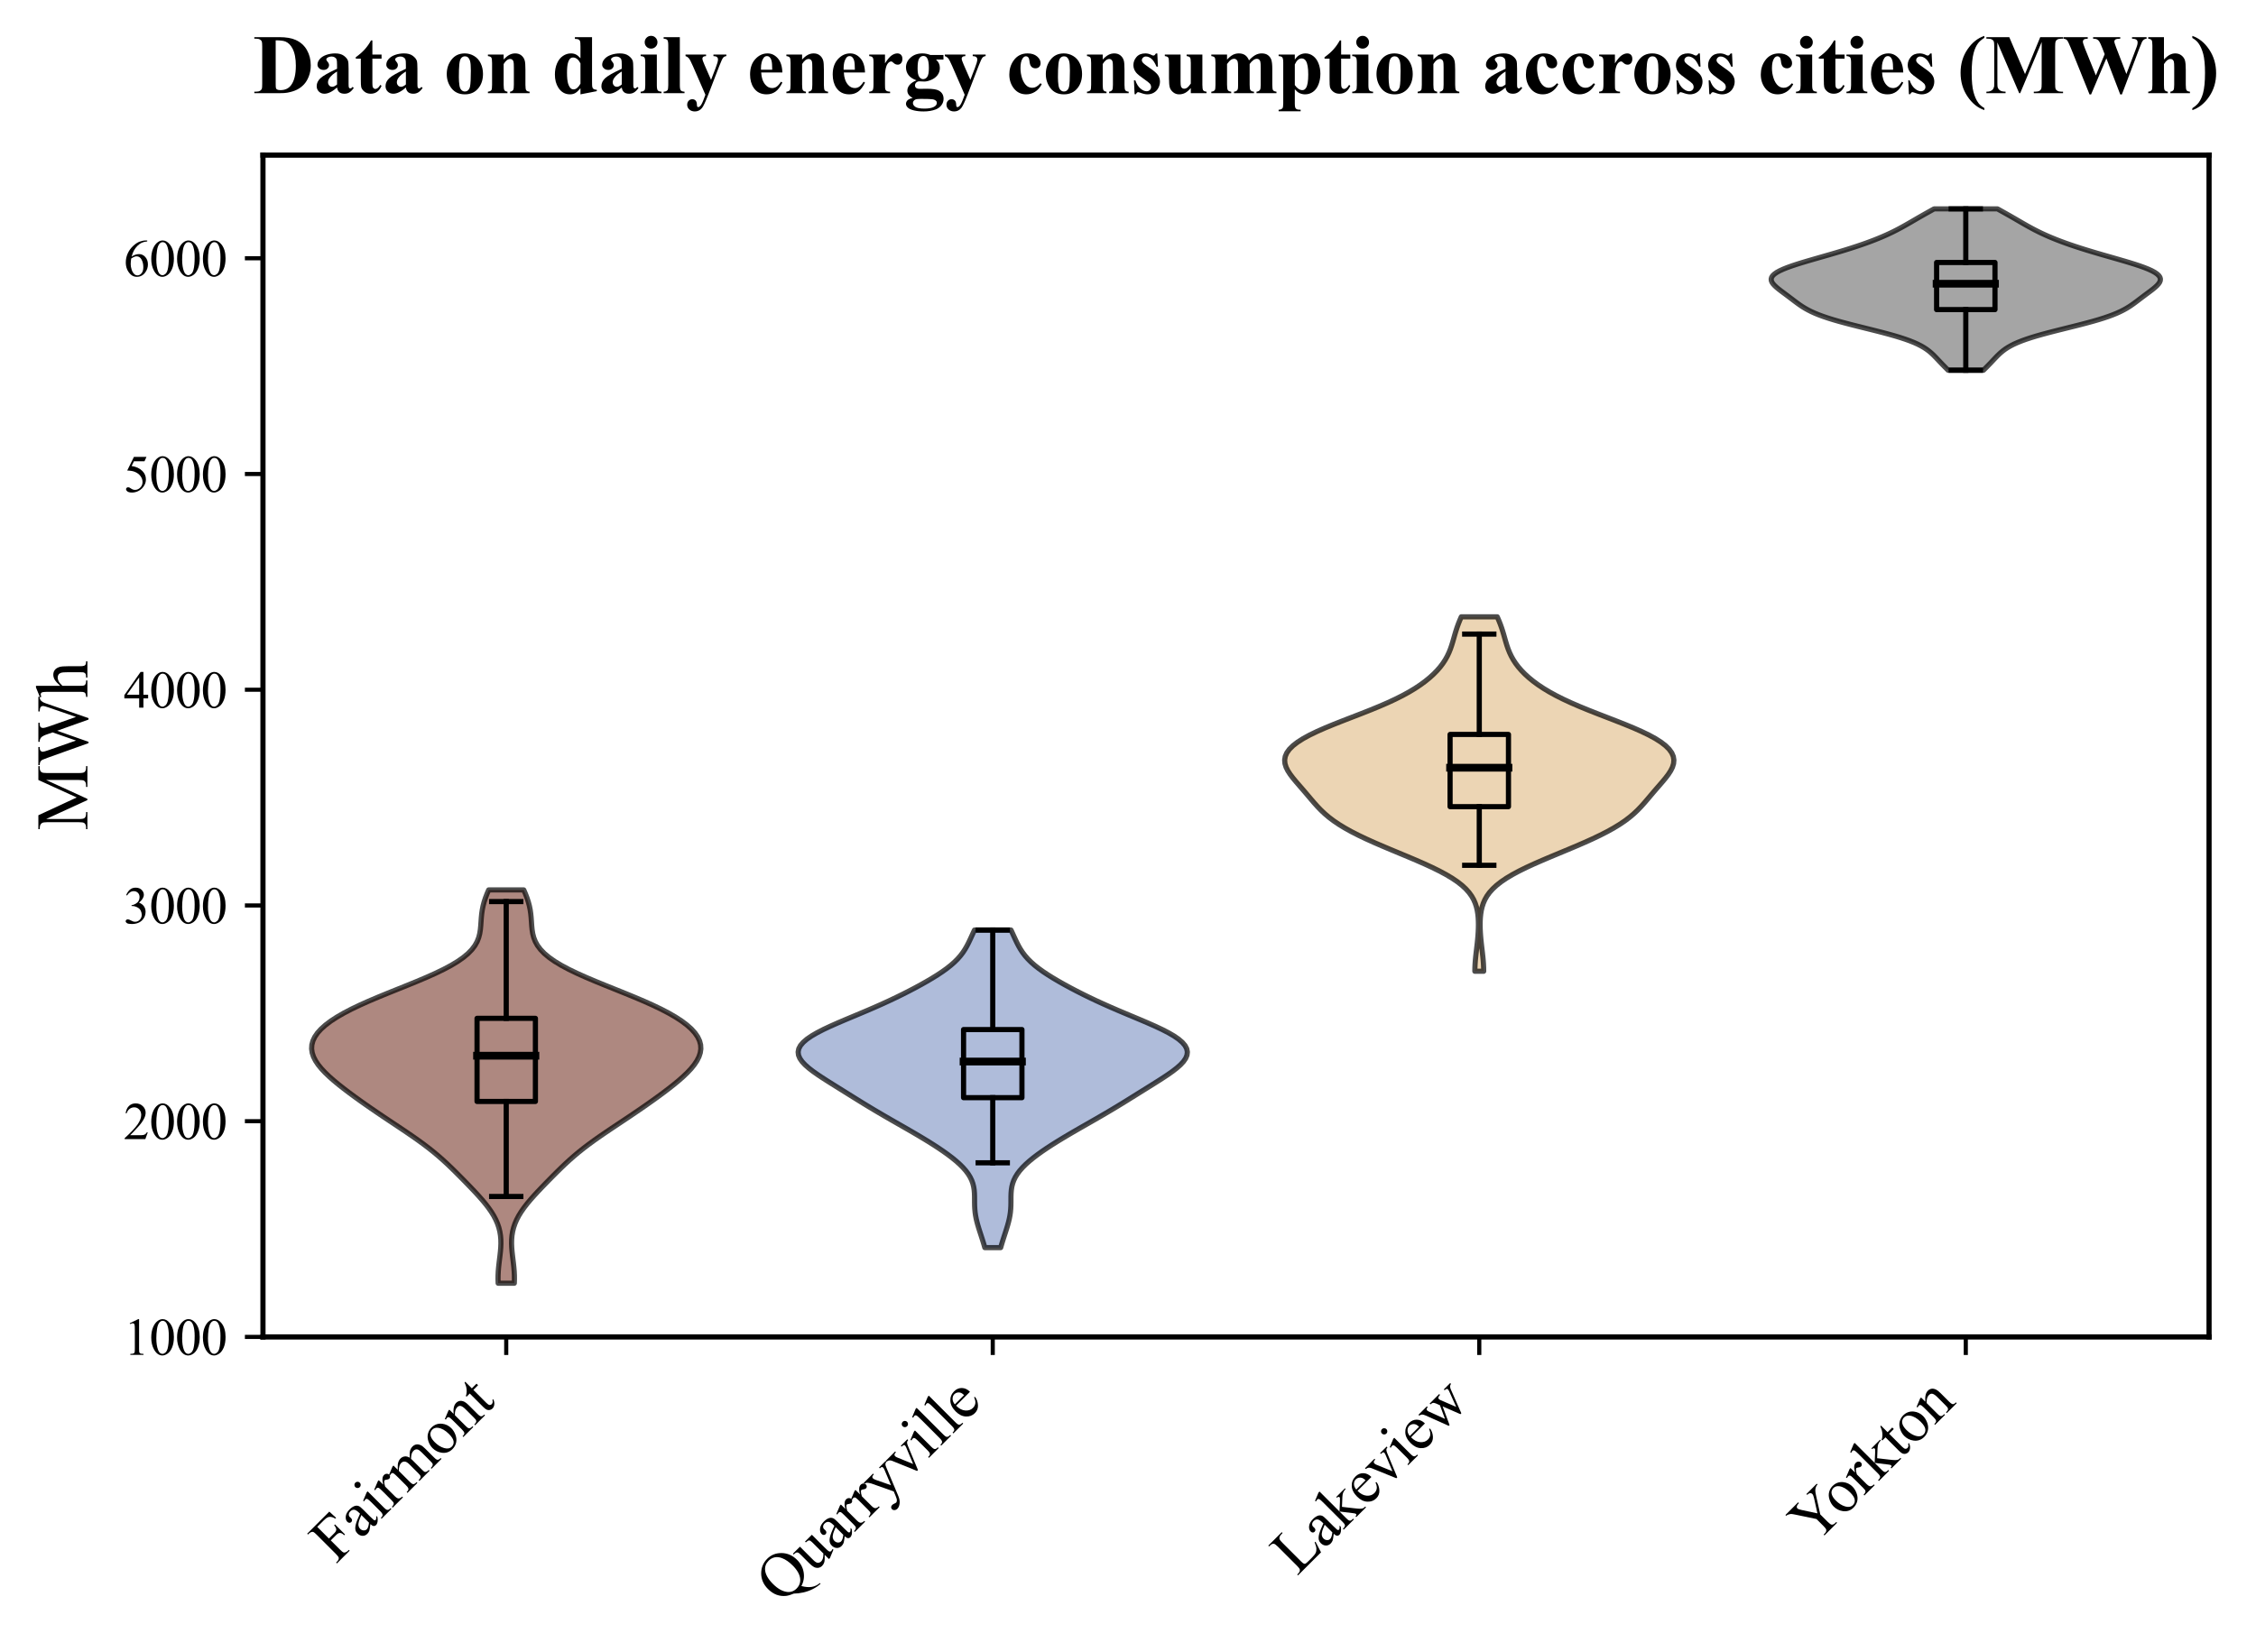 <?xml version="1.0" encoding="utf-8" standalone="no"?>
<!DOCTYPE svg PUBLIC "-//W3C//DTD SVG 1.1//EN"
  "http://www.w3.org/Graphics/SVG/1.1/DTD/svg11.dtd">
<svg xmlns:xlink="http://www.w3.org/1999/xlink" width="436.806pt" height="319.935pt" viewBox="0 0 436.806 319.935" xmlns="http://www.w3.org/2000/svg" version="1.1">
 <defs>
  <style type="text/css">*{stroke-linejoin: round; stroke-linecap: butt}</style>
 </defs>
 <g id="figure_1">
  <g id="patch_1">
   <path d="M 0 319.935 
L 436.806 319.935 
L 436.806 0 
L 0 0 
z
" style="fill: #ffffff"/>
  </g>
  <g id="axes_1">
   <g id="patch_2">
    <path d="M 50.916 258.9 
L 427.716 258.9 
L 427.716 30.045 
L 50.916 30.045 
z
" style="fill: #ffffff"/>
   </g>
   <g id="PolyCollection_1">
    <defs>
     <path id="md71e29fb04" d="M 99.578 -71.437 
L 96.454 -71.437 
L 96.429 -72.207 
L 96.437 -72.976 
L 96.475 -73.745 
L 96.539 -74.514 
L 96.622 -75.284 
L 96.715 -76.053 
L 96.809 -76.822 
L 96.893 -77.592 
L 96.955 -78.361 
L 96.984 -79.13 
L 96.97 -79.899 
L 96.904 -80.669 
L 96.778 -81.438 
L 96.587 -82.207 
L 96.325 -82.977 
L 95.992 -83.746 
L 95.587 -84.515 
L 95.113 -85.285 
L 94.575 -86.054 
L 93.981 -86.823 
L 93.338 -87.592 
L 92.658 -88.362 
L 91.949 -89.131 
L 91.22 -89.9 
L 90.478 -90.67 
L 89.727 -91.439 
L 88.967 -92.208 
L 88.198 -92.977 
L 87.414 -93.747 
L 86.607 -94.516 
L 85.771 -95.285 
L 84.897 -96.055 
L 83.979 -96.824 
L 83.014 -97.593 
L 82.002 -98.362 
L 80.945 -99.132 
L 79.851 -99.901 
L 78.727 -100.67 
L 77.583 -101.44 
L 76.428 -102.209 
L 75.272 -102.978 
L 74.122 -103.747 
L 72.983 -104.517 
L 71.858 -105.286 
L 70.751 -106.055 
L 69.662 -106.825 
L 68.595 -107.594 
L 67.553 -108.363 
L 66.54 -109.133 
L 65.563 -109.902 
L 64.632 -110.671 
L 63.758 -111.44 
L 62.953 -112.21 
L 62.231 -112.979 
L 61.606 -113.748 
L 61.092 -114.518 
L 60.701 -115.287 
L 60.446 -116.056 
L 60.336 -116.825 
L 60.379 -117.595 
L 60.582 -118.364 
L 60.947 -119.133 
L 61.477 -119.903 
L 62.173 -120.672 
L 63.034 -121.441 
L 64.057 -122.21 
L 65.239 -122.98 
L 66.573 -123.749 
L 68.049 -124.518 
L 69.655 -125.288 
L 71.374 -126.057 
L 73.184 -126.826 
L 75.059 -127.595 
L 76.97 -128.365 
L 78.883 -129.134 
L 80.764 -129.903 
L 82.579 -130.673 
L 84.298 -131.442 
L 85.89 -132.211 
L 87.334 -132.98 
L 88.611 -133.75 
L 89.711 -134.519 
L 90.632 -135.288 
L 91.376 -136.058 
L 91.954 -136.827 
L 92.384 -137.596 
L 92.686 -138.366 
L 92.885 -139.135 
L 93.008 -139.904 
L 93.083 -140.673 
L 93.137 -141.443 
L 93.191 -142.212 
L 93.267 -142.981 
L 93.379 -143.751 
L 93.536 -144.52 
L 93.742 -145.289 
L 93.995 -146.058 
L 94.291 -146.828 
L 94.619 -147.597 
L 101.413 -147.597 
L 101.413 -147.597 
L 101.741 -146.828 
L 102.037 -146.058 
L 102.29 -145.289 
L 102.496 -144.52 
L 102.653 -143.751 
L 102.764 -142.981 
L 102.84 -142.212 
L 102.895 -141.443 
L 102.948 -140.673 
L 103.024 -139.904 
L 103.147 -139.135 
L 103.346 -138.366 
L 103.648 -137.596 
L 104.077 -136.827 
L 104.656 -136.058 
L 105.4 -135.288 
L 106.321 -134.519 
L 107.421 -133.75 
L 108.698 -132.98 
L 110.142 -132.211 
L 111.734 -131.442 
L 113.452 -130.673 
L 115.268 -129.903 
L 117.149 -129.134 
L 119.062 -128.365 
L 120.972 -127.595 
L 122.848 -126.826 
L 124.658 -126.057 
L 126.377 -125.288 
L 127.983 -124.518 
L 129.459 -123.749 
L 130.793 -122.98 
L 131.975 -122.21 
L 132.998 -121.441 
L 133.859 -120.672 
L 134.555 -119.903 
L 135.085 -119.133 
L 135.45 -118.364 
L 135.653 -117.595 
L 135.696 -116.825 
L 135.586 -116.056 
L 135.331 -115.287 
L 134.94 -114.518 
L 134.426 -113.748 
L 133.801 -112.979 
L 133.079 -112.21 
L 132.274 -111.44 
L 131.4 -110.671 
L 130.469 -109.902 
L 129.492 -109.133 
L 128.479 -108.363 
L 127.437 -107.594 
L 126.37 -106.825 
L 125.281 -106.055 
L 124.174 -105.286 
L 123.049 -104.517 
L 121.91 -103.747 
L 120.76 -102.978 
L 119.604 -102.209 
L 118.449 -101.44 
L 117.305 -100.67 
L 116.181 -99.901 
L 115.086 -99.132 
L 114.03 -98.362 
L 113.018 -97.593 
L 112.053 -96.824 
L 111.135 -96.055 
L 110.261 -95.285 
L 109.425 -94.516 
L 108.618 -93.747 
L 107.834 -92.977 
L 107.064 -92.208 
L 106.305 -91.439 
L 105.554 -90.67 
L 104.812 -89.9 
L 104.083 -89.131 
L 103.374 -88.362 
L 102.693 -87.592 
L 102.051 -86.823 
L 101.457 -86.054 
L 100.919 -85.285 
L 100.445 -84.515 
L 100.04 -83.746 
L 99.707 -82.977 
L 99.445 -82.207 
L 99.254 -81.438 
L 99.128 -80.669 
L 99.062 -79.899 
L 99.048 -79.13 
L 99.077 -78.361 
L 99.139 -77.592 
L 99.223 -76.822 
L 99.317 -76.053 
L 99.41 -75.284 
L 99.493 -74.514 
L 99.557 -73.745 
L 99.595 -72.976 
L 99.603 -72.207 
L 99.578 -71.437 
z
" style="stroke: #000000; stroke-opacity: 0.7"/>
    </defs>
    <g clip-path="url(#p42e7f409bd)">
     <use xlink:href="#md71e29fb04" x="0" y="319.935" style="fill: #8c564b; fill-opacity: 0.7; stroke: #000000; stroke-opacity: 0.7"/>
    </g>
   </g>
   <g id="PolyCollection_2">
    <defs>
     <path id="mc3c76b6948" d="M 193.751 -78.331 
L 190.681 -78.331 
L 190.501 -78.952 
L 190.312 -79.573 
L 190.114 -80.194 
L 189.913 -80.815 
L 189.71 -81.436 
L 189.513 -82.058 
L 189.326 -82.679 
L 189.156 -83.3 
L 189.009 -83.921 
L 188.889 -84.542 
L 188.8 -85.163 
L 188.741 -85.785 
L 188.708 -86.406 
L 188.695 -87.027 
L 188.693 -87.648 
L 188.688 -88.269 
L 188.668 -88.89 
L 188.616 -89.512 
L 188.518 -90.133 
L 188.362 -90.754 
L 188.137 -91.375 
L 187.834 -91.996 
L 187.449 -92.617 
L 186.982 -93.239 
L 186.433 -93.86 
L 185.808 -94.481 
L 185.111 -95.102 
L 184.35 -95.723 
L 183.532 -96.344 
L 182.663 -96.966 
L 181.75 -97.587 
L 180.797 -98.208 
L 179.811 -98.829 
L 178.795 -99.45 
L 177.755 -100.072 
L 176.695 -100.693 
L 175.62 -101.314 
L 174.535 -101.935 
L 173.448 -102.556 
L 172.364 -103.177 
L 171.287 -103.799 
L 170.223 -104.42 
L 169.174 -105.041 
L 168.141 -105.662 
L 167.122 -106.283 
L 166.115 -106.904 
L 165.115 -107.526 
L 164.119 -108.147 
L 163.123 -108.768 
L 162.126 -109.389 
L 161.132 -110.01 
L 160.145 -110.631 
L 159.179 -111.253 
L 158.247 -111.874 
L 157.369 -112.495 
L 156.568 -113.116 
L 155.868 -113.737 
L 155.293 -114.358 
L 154.866 -114.98 
L 154.608 -115.601 
L 154.536 -116.222 
L 154.66 -116.843 
L 154.988 -117.464 
L 155.517 -118.085 
L 156.242 -118.707 
L 157.148 -119.328 
L 158.217 -119.949 
L 159.424 -120.57 
L 160.743 -121.191 
L 162.144 -121.812 
L 163.598 -122.434 
L 165.079 -123.055 
L 166.563 -123.676 
L 168.031 -124.297 
L 169.467 -124.918 
L 170.864 -125.54 
L 172.218 -126.161 
L 173.526 -126.782 
L 174.791 -127.403 
L 176.015 -128.024 
L 177.199 -128.645 
L 178.343 -129.267 
L 179.445 -129.888 
L 180.499 -130.509 
L 181.499 -131.13 
L 182.435 -131.751 
L 183.301 -132.372 
L 184.09 -132.994 
L 184.796 -133.615 
L 185.42 -134.236 
L 185.964 -134.857 
L 186.436 -135.478 
L 186.844 -136.099 
L 187.202 -136.721 
L 187.523 -137.342 
L 187.821 -137.963 
L 188.107 -138.584 
L 188.392 -139.205 
L 188.681 -139.826 
L 195.751 -139.826 
L 195.751 -139.826 
L 196.04 -139.205 
L 196.324 -138.584 
L 196.611 -137.963 
L 196.909 -137.342 
L 197.23 -136.721 
L 197.588 -136.099 
L 197.996 -135.478 
L 198.468 -134.857 
L 199.012 -134.236 
L 199.636 -133.615 
L 200.342 -132.994 
L 201.13 -132.372 
L 201.996 -131.751 
L 202.933 -131.13 
L 203.933 -130.509 
L 204.987 -129.888 
L 206.088 -129.267 
L 207.233 -128.645 
L 208.417 -128.024 
L 209.641 -127.403 
L 210.906 -126.782 
L 212.214 -126.161 
L 213.568 -125.54 
L 214.965 -124.918 
L 216.401 -124.297 
L 217.869 -123.676 
L 219.352 -123.055 
L 220.834 -122.434 
L 222.288 -121.812 
L 223.689 -121.191 
L 225.008 -120.57 
L 226.215 -119.949 
L 227.284 -119.328 
L 228.19 -118.707 
L 228.915 -118.085 
L 229.444 -117.464 
L 229.771 -116.843 
L 229.896 -116.222 
L 229.823 -115.601 
L 229.566 -114.98 
L 229.139 -114.358 
L 228.564 -113.737 
L 227.864 -113.116 
L 227.063 -112.495 
L 226.185 -111.874 
L 225.253 -111.253 
L 224.287 -110.631 
L 223.3 -110.01 
L 222.306 -109.389 
L 221.309 -108.768 
L 220.313 -108.147 
L 219.317 -107.526 
L 218.317 -106.904 
L 217.31 -106.283 
L 216.291 -105.662 
L 215.258 -105.041 
L 214.209 -104.42 
L 213.145 -103.799 
L 212.068 -103.177 
L 210.984 -102.556 
L 209.896 -101.935 
L 208.812 -101.314 
L 207.737 -100.693 
L 206.677 -100.072 
L 205.636 -99.45 
L 204.621 -98.829 
L 203.635 -98.208 
L 202.682 -97.587 
L 201.769 -96.966 
L 200.9 -96.344 
L 200.082 -95.723 
L 199.321 -95.102 
L 198.624 -94.481 
L 197.999 -93.86 
L 197.45 -93.239 
L 196.983 -92.617 
L 196.598 -91.996 
L 196.295 -91.375 
L 196.07 -90.754 
L 195.913 -90.133 
L 195.816 -89.512 
L 195.764 -88.89 
L 195.743 -88.269 
L 195.739 -87.648 
L 195.737 -87.027 
L 195.724 -86.406 
L 195.691 -85.785 
L 195.632 -85.163 
L 195.543 -84.542 
L 195.423 -83.921 
L 195.276 -83.3 
L 195.106 -82.679 
L 194.919 -82.058 
L 194.722 -81.436 
L 194.519 -80.815 
L 194.317 -80.194 
L 194.12 -79.573 
L 193.931 -78.952 
L 193.751 -78.331 
z
" style="stroke: #000000; stroke-opacity: 0.7"/>
    </defs>
    <g clip-path="url(#p42e7f409bd)">
     <use xlink:href="#mc3c76b6948" x="0" y="319.935" style="fill: #8da0cb; fill-opacity: 0.7; stroke: #000000; stroke-opacity: 0.7"/>
    </g>
   </g>
   <g id="PolyCollection_3">
    <defs>
     <path id="m2eb08ceb35" d="M 287.271 -131.847 
L 285.561 -131.847 
L 285.572 -132.54 
L 285.604 -133.234 
L 285.655 -133.927 
L 285.72 -134.62 
L 285.796 -135.314 
L 285.878 -136.007 
L 285.96 -136.7 
L 286.038 -137.394 
L 286.108 -138.087 
L 286.167 -138.78 
L 286.213 -139.474 
L 286.242 -140.167 
L 286.253 -140.86 
L 286.242 -141.554 
L 286.205 -142.247 
L 286.134 -142.94 
L 286.023 -143.634 
L 285.86 -144.327 
L 285.633 -145.02 
L 285.33 -145.714 
L 284.935 -146.407 
L 284.435 -147.1 
L 283.815 -147.794 
L 283.066 -148.487 
L 282.18 -149.18 
L 281.154 -149.874 
L 279.992 -150.567 
L 278.7 -151.26 
L 277.292 -151.954 
L 275.786 -152.647 
L 274.203 -153.34 
L 272.566 -154.034 
L 270.902 -154.727 
L 269.236 -155.42 
L 267.591 -156.114 
L 265.991 -156.807 
L 264.456 -157.5 
L 263.004 -158.194 
L 261.648 -158.887 
L 260.398 -159.58 
L 259.259 -160.274 
L 258.233 -160.967 
L 257.315 -161.66 
L 256.495 -162.354 
L 255.76 -163.047 
L 255.091 -163.74 
L 254.469 -164.434 
L 253.873 -165.127 
L 253.288 -165.82 
L 252.699 -166.514 
L 252.102 -167.207 
L 251.5 -167.9 
L 250.902 -168.594 
L 250.329 -169.287 
L 249.804 -169.98 
L 249.355 -170.674 
L 249.01 -171.367 
L 248.796 -172.06 
L 248.736 -172.754 
L 248.849 -173.447 
L 249.149 -174.14 
L 249.645 -174.834 
L 250.342 -175.527 
L 251.239 -176.22 
L 252.33 -176.914 
L 253.604 -177.607 
L 255.041 -178.3 
L 256.617 -178.994 
L 258.301 -179.687 
L 260.058 -180.38 
L 261.85 -181.074 
L 263.641 -181.767 
L 265.394 -182.46 
L 267.082 -183.154 
L 268.68 -183.847 
L 270.174 -184.54 
L 271.555 -185.234 
L 272.82 -185.927 
L 273.973 -186.62 
L 275.018 -187.314 
L 275.963 -188.007 
L 276.813 -188.7 
L 277.575 -189.394 
L 278.254 -190.087 
L 278.854 -190.78 
L 279.378 -191.474 
L 279.831 -192.167 
L 280.218 -192.86 
L 280.547 -193.554 
L 280.826 -194.247 
L 281.066 -194.94 
L 281.28 -195.634 
L 281.479 -196.327 
L 281.677 -197.02 
L 281.885 -197.714 
L 282.11 -198.407 
L 282.36 -199.1 
L 282.636 -199.794 
L 282.938 -200.487 
L 289.894 -200.487 
L 289.894 -200.487 
L 290.196 -199.794 
L 290.472 -199.1 
L 290.722 -198.407 
L 290.947 -197.714 
L 291.155 -197.02 
L 291.353 -196.327 
L 291.552 -195.634 
L 291.766 -194.94 
L 292.006 -194.247 
L 292.285 -193.554 
L 292.614 -192.86 
L 293.001 -192.167 
L 293.454 -191.474 
L 293.978 -190.78 
L 294.578 -190.087 
L 295.257 -189.394 
L 296.019 -188.7 
L 296.869 -188.007 
L 297.813 -187.314 
L 298.859 -186.62 
L 300.011 -185.927 
L 301.277 -185.234 
L 302.658 -184.54 
L 304.152 -183.847 
L 305.75 -183.154 
L 307.438 -182.46 
L 309.191 -181.767 
L 310.982 -181.074 
L 312.774 -180.38 
L 314.531 -179.687 
L 316.215 -178.994 
L 317.791 -178.3 
L 319.228 -177.607 
L 320.502 -176.914 
L 321.593 -176.22 
L 322.49 -175.527 
L 323.187 -174.834 
L 323.683 -174.14 
L 323.983 -173.447 
L 324.096 -172.754 
L 324.036 -172.06 
L 323.822 -171.367 
L 323.477 -170.674 
L 323.028 -169.98 
L 322.503 -169.287 
L 321.93 -168.594 
L 321.332 -167.9 
L 320.729 -167.207 
L 320.132 -166.514 
L 319.544 -165.82 
L 318.958 -165.127 
L 318.363 -164.434 
L 317.741 -163.74 
L 317.072 -163.047 
L 316.337 -162.354 
L 315.517 -161.66 
L 314.599 -160.967 
L 313.573 -160.274 
L 312.434 -159.58 
L 311.184 -158.887 
L 309.828 -158.194 
L 308.376 -157.5 
L 306.841 -156.807 
L 305.241 -156.114 
L 303.596 -155.42 
L 301.93 -154.727 
L 300.265 -154.034 
L 298.629 -153.34 
L 297.046 -152.647 
L 295.54 -151.954 
L 294.132 -151.26 
L 292.84 -150.567 
L 291.677 -149.874 
L 290.652 -149.18 
L 289.766 -148.487 
L 289.017 -147.794 
L 288.397 -147.1 
L 287.897 -146.407 
L 287.502 -145.714 
L 287.199 -145.02 
L 286.972 -144.327 
L 286.809 -143.634 
L 286.698 -142.94 
L 286.627 -142.247 
L 286.589 -141.554 
L 286.578 -140.86 
L 286.589 -140.167 
L 286.619 -139.474 
L 286.665 -138.78 
L 286.724 -138.087 
L 286.794 -137.394 
L 286.872 -136.7 
L 286.954 -136.007 
L 287.036 -135.314 
L 287.112 -134.62 
L 287.177 -133.927 
L 287.228 -133.234 
L 287.26 -132.54 
L 287.271 -131.847 
z
" style="stroke: #000000; stroke-opacity: 0.7"/>
    </defs>
    <g clip-path="url(#p42e7f409bd)">
     <use xlink:href="#m2eb08ceb35" x="0" y="319.935" style="fill: #e5c494; fill-opacity: 0.7; stroke: #000000; stroke-opacity: 0.7"/>
    </g>
   </g>
   <g id="PolyCollection_4">
    <defs>
     <path id="m3e92156e68" d="M 384.028 -248.238 
L 377.204 -248.238 
L 376.888 -248.554 
L 376.573 -248.869 
L 376.263 -249.185 
L 375.957 -249.501 
L 375.656 -249.816 
L 375.358 -250.132 
L 375.061 -250.448 
L 374.761 -250.763 
L 374.451 -251.079 
L 374.124 -251.395 
L 373.772 -251.71 
L 373.385 -252.026 
L 372.953 -252.342 
L 372.468 -252.657 
L 371.918 -252.973 
L 371.295 -253.289 
L 370.594 -253.604 
L 369.808 -253.92 
L 368.936 -254.235 
L 367.979 -254.551 
L 366.942 -254.867 
L 365.831 -255.182 
L 364.658 -255.498 
L 363.437 -255.814 
L 362.183 -256.129 
L 360.913 -256.445 
L 359.647 -256.761 
L 358.401 -257.076 
L 357.193 -257.392 
L 356.038 -257.708 
L 354.948 -258.023 
L 353.933 -258.339 
L 352.998 -258.655 
L 352.145 -258.97 
L 351.374 -259.286 
L 350.68 -259.602 
L 350.055 -259.917 
L 349.491 -260.233 
L 348.978 -260.548 
L 348.504 -260.864 
L 348.059 -261.18 
L 347.632 -261.495 
L 347.215 -261.811 
L 346.801 -262.127 
L 346.384 -262.442 
L 345.962 -262.758 
L 345.537 -263.074 
L 345.112 -263.389 
L 344.693 -263.705 
L 344.29 -264.021 
L 343.913 -264.336 
L 343.577 -264.652 
L 343.296 -264.968 
L 343.086 -265.283 
L 342.962 -265.599 
L 342.936 -265.915 
L 343.021 -266.23 
L 343.224 -266.546 
L 343.551 -266.861 
L 344.001 -267.177 
L 344.573 -267.493 
L 345.258 -267.808 
L 346.047 -268.124 
L 346.925 -268.44 
L 347.879 -268.755 
L 348.892 -269.071 
L 349.949 -269.387 
L 351.034 -269.702 
L 352.134 -270.018 
L 353.237 -270.334 
L 354.332 -270.649 
L 355.412 -270.965 
L 356.47 -271.281 
L 357.501 -271.596 
L 358.502 -271.912 
L 359.469 -272.228 
L 360.402 -272.543 
L 361.3 -272.859 
L 362.16 -273.174 
L 362.984 -273.49 
L 363.771 -273.806 
L 364.522 -274.121 
L 365.238 -274.437 
L 365.921 -274.753 
L 366.574 -275.068 
L 367.199 -275.384 
L 367.799 -275.7 
L 368.379 -276.015 
L 368.944 -276.331 
L 369.497 -276.647 
L 370.043 -276.962 
L 370.586 -277.278 
L 371.13 -277.594 
L 371.678 -277.909 
L 372.231 -278.225 
L 372.79 -278.541 
L 373.354 -278.856 
L 373.921 -279.172 
L 374.488 -279.487 
L 386.744 -279.487 
L 386.744 -279.487 
L 387.311 -279.172 
L 387.878 -278.856 
L 388.442 -278.541 
L 389.001 -278.225 
L 389.554 -277.909 
L 390.102 -277.594 
L 390.646 -277.278 
L 391.189 -276.962 
L 391.735 -276.647 
L 392.288 -276.331 
L 392.852 -276.015 
L 393.433 -275.7 
L 394.033 -275.384 
L 394.658 -275.068 
L 395.31 -274.753 
L 395.994 -274.437 
L 396.71 -274.121 
L 397.461 -273.806 
L 398.248 -273.49 
L 399.072 -273.174 
L 399.932 -272.859 
L 400.829 -272.543 
L 401.762 -272.228 
L 402.73 -271.912 
L 403.731 -271.596 
L 404.762 -271.281 
L 405.82 -270.965 
L 406.899 -270.649 
L 407.995 -270.334 
L 409.098 -270.018 
L 410.198 -269.702 
L 411.283 -269.387 
L 412.34 -269.071 
L 413.353 -268.755 
L 414.307 -268.44 
L 415.185 -268.124 
L 415.974 -267.808 
L 416.659 -267.493 
L 417.23 -267.177 
L 417.681 -266.861 
L 418.008 -266.546 
L 418.211 -266.23 
L 418.296 -265.915 
L 418.27 -265.599 
L 418.146 -265.283 
L 417.936 -264.968 
L 417.655 -264.652 
L 417.319 -264.336 
L 416.942 -264.021 
L 416.539 -263.705 
L 416.12 -263.389 
L 415.694 -263.074 
L 415.269 -262.758 
L 414.848 -262.442 
L 414.431 -262.127 
L 414.017 -261.811 
L 413.599 -261.495 
L 413.173 -261.18 
L 412.728 -260.864 
L 412.254 -260.548 
L 411.74 -260.233 
L 411.177 -259.917 
L 410.552 -259.602 
L 409.858 -259.286 
L 409.086 -258.97 
L 408.234 -258.655 
L 407.299 -258.339 
L 406.284 -258.023 
L 405.194 -257.708 
L 404.039 -257.392 
L 402.831 -257.076 
L 401.585 -256.761 
L 400.319 -256.445 
L 399.049 -256.129 
L 397.795 -255.814 
L 396.573 -255.498 
L 395.401 -255.182 
L 394.29 -254.867 
L 393.252 -254.551 
L 392.296 -254.235 
L 391.424 -253.92 
L 390.638 -253.604 
L 389.936 -253.289 
L 389.314 -252.973 
L 388.764 -252.657 
L 388.278 -252.342 
L 387.847 -252.026 
L 387.46 -251.71 
L 387.108 -251.395 
L 386.781 -251.079 
L 386.471 -250.763 
L 386.17 -250.448 
L 385.874 -250.132 
L 385.576 -249.816 
L 385.275 -249.501 
L 384.969 -249.185 
L 384.658 -248.869 
L 384.344 -248.554 
L 384.028 -248.238 
z
" style="stroke: #000000; stroke-opacity: 0.7"/>
    </defs>
    <g clip-path="url(#p42e7f409bd)">
     <use xlink:href="#m3e92156e68" x="0" y="319.935" style="fill: #7f7f7f; fill-opacity: 0.7; stroke: #000000; stroke-opacity: 0.7"/>
    </g>
   </g>
   <g id="matplotlib.axis_1">
    <g id="xtick_1">
     <g id="line2d_1">
      <defs>
       <path id="m13b09c0d6e" d="M 0 0 
L 0 3.5 
" style="stroke: #000000; stroke-width: 0.8"/>
      </defs>
      <g>
       <use xlink:href="#m13b09c0d6e" x="98.016" y="258.9" style="stroke: #000000; stroke-width: 0.8"/>
      </g>
     </g>
     <g id="text_1">
      <!-- Fairmont -->
      <g transform="translate(65.09 302.903) rotate(-45) scale(0.12 -0.12)">
       <defs>
        <path id="TimesNewRomanPSMT-46" d="M 1309 4006 
L 1309 2341 
L 2081 2341 
Q 2347 2341 2470 2458 
Q 2594 2575 2634 2922 
L 2750 2922 
L 2750 1488 
L 2634 1488 
Q 2631 1734 2570 1850 
Q 2509 1966 2401 2023 
Q 2294 2081 2081 2081 
L 1309 2081 
L 1309 750 
Q 1309 428 1350 325 
Q 1381 247 1481 191 
Q 1619 116 1769 116 
L 1922 116 
L 1922 0 
L 103 0 
L 103 116 
L 253 116 
Q 516 116 634 269 
Q 709 369 709 750 
L 709 3488 
Q 709 3809 669 3913 
Q 638 3991 541 4047 
Q 406 4122 253 4122 
L 103 4122 
L 103 4238 
L 3256 4238 
L 3297 3306 
L 3188 3306 
Q 3106 3603 2998 3742 
Q 2891 3881 2733 3943 
Q 2575 4006 2244 4006 
L 1309 4006 
z
" transform="scale(0.016)"/>
        <path id="TimesNewRomanPSMT-61" d="M 1822 413 
Q 1381 72 1269 19 
Q 1100 -59 909 -59 
Q 613 -59 420 144 
Q 228 347 228 678 
Q 228 888 322 1041 
Q 450 1253 767 1440 
Q 1084 1628 1822 1897 
L 1822 2009 
Q 1822 2438 1686 2597 
Q 1550 2756 1291 2756 
Q 1094 2756 978 2650 
Q 859 2544 859 2406 
L 866 2225 
Q 866 2081 792 2003 
Q 719 1925 600 1925 
Q 484 1925 411 2006 
Q 338 2088 338 2228 
Q 338 2497 613 2722 
Q 888 2947 1384 2947 
Q 1766 2947 2009 2819 
Q 2194 2722 2281 2516 
Q 2338 2381 2338 1966 
L 2338 994 
Q 2338 584 2353 492 
Q 2369 400 2405 369 
Q 2441 338 2488 338 
Q 2538 338 2575 359 
Q 2641 400 2828 588 
L 2828 413 
Q 2478 -56 2159 -56 
Q 2006 -56 1915 50 
Q 1825 156 1822 413 
z
M 1822 616 
L 1822 1706 
Q 1350 1519 1213 1441 
Q 966 1303 859 1153 
Q 753 1003 753 825 
Q 753 600 887 451 
Q 1022 303 1197 303 
Q 1434 303 1822 616 
z
" transform="scale(0.016)"/>
        <path id="TimesNewRomanPSMT-69" d="M 928 4444 
Q 1059 4444 1151 4351 
Q 1244 4259 1244 4128 
Q 1244 3997 1151 3903 
Q 1059 3809 928 3809 
Q 797 3809 703 3903 
Q 609 3997 609 4128 
Q 609 4259 701 4351 
Q 794 4444 928 4444 
z
M 1188 2947 
L 1188 647 
Q 1188 378 1227 289 
Q 1266 200 1342 156 
Q 1419 113 1622 113 
L 1622 0 
L 231 0 
L 231 113 
Q 441 113 512 153 
Q 584 194 626 287 
Q 669 381 669 647 
L 669 1750 
Q 669 2216 641 2353 
Q 619 2453 572 2492 
Q 525 2531 444 2531 
Q 356 2531 231 2484 
L 188 2597 
L 1050 2947 
L 1188 2947 
z
" transform="scale(0.016)"/>
        <path id="TimesNewRomanPSMT-72" d="M 1038 2947 
L 1038 2303 
Q 1397 2947 1775 2947 
Q 1947 2947 2059 2842 
Q 2172 2738 2172 2600 
Q 2172 2478 2090 2393 
Q 2009 2309 1897 2309 
Q 1788 2309 1652 2417 
Q 1516 2525 1450 2525 
Q 1394 2525 1328 2463 
Q 1188 2334 1038 2041 
L 1038 669 
Q 1038 431 1097 309 
Q 1138 225 1241 169 
Q 1344 113 1538 113 
L 1538 0 
L 72 0 
L 72 113 
Q 291 113 397 181 
Q 475 231 506 341 
Q 522 394 522 644 
L 522 1753 
Q 522 2253 501 2348 
Q 481 2444 426 2487 
Q 372 2531 291 2531 
Q 194 2531 72 2484 
L 41 2597 
L 906 2947 
L 1038 2947 
z
" transform="scale(0.016)"/>
        <path id="TimesNewRomanPSMT-6d" d="M 1050 2338 
Q 1363 2650 1419 2697 
Q 1559 2816 1721 2881 
Q 1884 2947 2044 2947 
Q 2313 2947 2506 2790 
Q 2700 2634 2766 2338 
Q 3088 2713 3309 2830 
Q 3531 2947 3766 2947 
Q 3994 2947 4170 2830 
Q 4347 2713 4450 2447 
Q 4519 2266 4519 1878 
L 4519 647 
Q 4519 378 4559 278 
Q 4591 209 4675 161 
Q 4759 113 4950 113 
L 4950 0 
L 3538 0 
L 3538 113 
L 3597 113 
Q 3781 113 3884 184 
Q 3956 234 3988 344 
Q 4000 397 4000 647 
L 4000 1878 
Q 4000 2228 3916 2372 
Q 3794 2572 3525 2572 
Q 3359 2572 3192 2489 
Q 3025 2406 2788 2181 
L 2781 2147 
L 2788 2013 
L 2788 647 
Q 2788 353 2820 281 
Q 2853 209 2943 161 
Q 3034 113 3253 113 
L 3253 0 
L 1806 0 
L 1806 113 
Q 2044 113 2133 169 
Q 2222 225 2256 338 
Q 2272 391 2272 647 
L 2272 1878 
Q 2272 2228 2169 2381 
Q 2031 2581 1784 2581 
Q 1616 2581 1450 2491 
Q 1191 2353 1050 2181 
L 1050 647 
Q 1050 366 1089 281 
Q 1128 197 1204 155 
Q 1281 113 1516 113 
L 1516 0 
L 100 0 
L 100 113 
Q 297 113 375 155 
Q 453 197 493 289 
Q 534 381 534 647 
L 534 1741 
Q 534 2213 506 2350 
Q 484 2453 437 2492 
Q 391 2531 309 2531 
Q 222 2531 100 2484 
L 53 2597 
L 916 2947 
L 1050 2947 
L 1050 2338 
z
" transform="scale(0.016)"/>
        <path id="TimesNewRomanPSMT-6f" d="M 1600 2947 
Q 2250 2947 2644 2453 
Q 2978 2031 2978 1484 
Q 2978 1100 2793 706 
Q 2609 313 2286 112 
Q 1963 -88 1566 -88 
Q 919 -88 538 428 
Q 216 863 216 1403 
Q 216 1797 411 2186 
Q 606 2575 925 2761 
Q 1244 2947 1600 2947 
z
M 1503 2744 
Q 1338 2744 1170 2645 
Q 1003 2547 900 2300 
Q 797 2053 797 1666 
Q 797 1041 1045 587 
Q 1294 134 1700 134 
Q 2003 134 2200 384 
Q 2397 634 2397 1244 
Q 2397 2006 2069 2444 
Q 1847 2744 1503 2744 
z
" transform="scale(0.016)"/>
        <path id="TimesNewRomanPSMT-6e" d="M 1034 2341 
Q 1538 2947 1994 2947 
Q 2228 2947 2397 2830 
Q 2566 2713 2666 2444 
Q 2734 2256 2734 1869 
L 2734 647 
Q 2734 375 2778 278 
Q 2813 200 2889 156 
Q 2966 113 3172 113 
L 3172 0 
L 1756 0 
L 1756 113 
L 1816 113 
Q 2016 113 2095 173 
Q 2175 234 2206 353 
Q 2219 400 2219 647 
L 2219 1819 
Q 2219 2209 2117 2386 
Q 2016 2563 1775 2563 
Q 1403 2563 1034 2156 
L 1034 647 
Q 1034 356 1069 288 
Q 1113 197 1189 155 
Q 1266 113 1500 113 
L 1500 0 
L 84 0 
L 84 113 
L 147 113 
Q 366 113 442 223 
Q 519 334 519 647 
L 519 1709 
Q 519 2225 495 2337 
Q 472 2450 423 2490 
Q 375 2531 294 2531 
Q 206 2531 84 2484 
L 38 2597 
L 900 2947 
L 1034 2947 
L 1034 2341 
z
" transform="scale(0.016)"/>
        <path id="TimesNewRomanPSMT-74" d="M 1031 3803 
L 1031 2863 
L 1700 2863 
L 1700 2644 
L 1031 2644 
L 1031 788 
Q 1031 509 1111 412 
Q 1191 316 1316 316 
Q 1419 316 1516 380 
Q 1613 444 1666 569 
L 1788 569 
Q 1678 263 1478 108 
Q 1278 -47 1066 -47 
Q 922 -47 784 33 
Q 647 113 581 261 
Q 516 409 516 719 
L 516 2644 
L 63 2644 
L 63 2747 
Q 234 2816 414 2980 
Q 594 3144 734 3369 
Q 806 3488 934 3803 
L 1031 3803 
z
" transform="scale(0.016)"/>
       </defs>
       <use xlink:href="#TimesNewRomanPSMT-46"/>
       <use xlink:href="#TimesNewRomanPSMT-61" x="55.615"/>
       <use xlink:href="#TimesNewRomanPSMT-69" x="100"/>
       <use xlink:href="#TimesNewRomanPSMT-72" x="127.783"/>
       <use xlink:href="#TimesNewRomanPSMT-6d" x="161.084"/>
       <use xlink:href="#TimesNewRomanPSMT-6f" x="238.867"/>
       <use xlink:href="#TimesNewRomanPSMT-6e" x="288.867"/>
       <use xlink:href="#TimesNewRomanPSMT-74" x="338.867"/>
      </g>
     </g>
    </g>
    <g id="xtick_2">
     <g id="line2d_2">
      <g>
       <use xlink:href="#m13b09c0d6e" x="192.216" y="258.9" style="stroke: #000000; stroke-width: 0.8"/>
      </g>
     </g>
     <g id="text_2">
      <!-- Quarryville -->
      <g transform="translate(151.273 310.904) rotate(-45) scale(0.12 -0.12)">
       <defs>
        <path id="TimesNewRomanPSMT-51" d="M 2819 -47 
Q 3138 -597 3508 -856 
Q 3878 -1116 4350 -1153 
L 4350 -1253 
Q 3919 -1238 3428 -1080 
Q 2938 -922 2498 -642 
Q 2059 -363 1741 -47 
Q 1291 134 1028 338 
Q 647 641 436 1083 
Q 225 1525 225 2128 
Q 225 3078 840 3706 
Q 1456 4334 2331 4334 
Q 3163 4334 3770 3704 
Q 4378 3075 4378 2116 
Q 4378 1338 3945 750 
Q 3513 163 2819 -47 
z
M 2294 4094 
Q 1725 4094 1378 3688 
Q 941 3178 941 2128 
Q 941 1100 1384 544 
Q 1728 116 2294 116 
Q 2881 116 3241 544 
Q 3663 1050 3663 2038 
Q 3663 2797 3431 3316 
Q 3253 3716 2958 3905 
Q 2663 4094 2294 4094 
z
" transform="scale(0.016)"/>
        <path id="TimesNewRomanPSMT-75" d="M 2709 2863 
L 2709 1128 
Q 2709 631 2732 520 
Q 2756 409 2807 365 
Q 2859 322 2928 322 
Q 3025 322 3147 375 
L 3191 266 
L 2334 -88 
L 2194 -88 
L 2194 519 
Q 1825 119 1631 15 
Q 1438 -88 1222 -88 
Q 981 -88 804 51 
Q 628 191 559 409 
Q 491 628 491 1028 
L 491 2306 
Q 491 2509 447 2587 
Q 403 2666 317 2708 
Q 231 2750 6 2747 
L 6 2863 
L 1009 2863 
L 1009 947 
Q 1009 547 1148 422 
Q 1288 297 1484 297 
Q 1619 297 1789 381 
Q 1959 466 2194 703 
L 2194 2325 
Q 2194 2569 2105 2655 
Q 2016 2741 1734 2747 
L 1734 2863 
L 2709 2863 
z
" transform="scale(0.016)"/>
        <path id="TimesNewRomanPSMT-79" d="M 38 2863 
L 1372 2863 
L 1372 2747 
L 1306 2747 
Q 1166 2747 1095 2686 
Q 1025 2625 1025 2534 
Q 1025 2413 1128 2197 
L 1825 753 
L 2466 2334 
Q 2519 2463 2519 2588 
Q 2519 2644 2497 2672 
Q 2472 2706 2419 2726 
Q 2366 2747 2231 2747 
L 2231 2863 
L 3163 2863 
L 3163 2747 
Q 3047 2734 2984 2696 
Q 2922 2659 2847 2556 
Q 2819 2513 2741 2316 
L 1575 -541 
Q 1406 -956 1132 -1168 
Q 859 -1381 606 -1381 
Q 422 -1381 303 -1275 
Q 184 -1169 184 -1031 
Q 184 -900 270 -820 
Q 356 -741 506 -741 
Q 609 -741 788 -809 
Q 913 -856 944 -856 
Q 1038 -856 1148 -759 
Q 1259 -663 1372 -384 
L 1575 113 
L 547 2272 
Q 500 2369 397 2513 
Q 319 2622 269 2659 
Q 197 2709 38 2747 
L 38 2863 
z
" transform="scale(0.016)"/>
        <path id="TimesNewRomanPSMT-76" d="M 53 2863 
L 1400 2863 
L 1400 2747 
L 1313 2747 
Q 1191 2747 1127 2687 
Q 1063 2628 1063 2528 
Q 1063 2419 1128 2269 
L 1794 688 
L 2463 2328 
Q 2534 2503 2534 2594 
Q 2534 2638 2509 2666 
Q 2475 2713 2422 2730 
Q 2369 2747 2206 2747 
L 2206 2863 
L 3141 2863 
L 3141 2747 
Q 2978 2734 2916 2681 
Q 2806 2588 2719 2369 
L 1703 -88 
L 1575 -88 
L 553 2328 
Q 484 2497 421 2570 
Q 359 2644 263 2694 
Q 209 2722 53 2747 
L 53 2863 
z
" transform="scale(0.016)"/>
        <path id="TimesNewRomanPSMT-6c" d="M 1184 4444 
L 1184 647 
Q 1184 378 1223 290 
Q 1263 203 1344 158 
Q 1425 113 1647 113 
L 1647 0 
L 244 0 
L 244 113 
Q 441 113 512 153 
Q 584 194 625 287 
Q 666 381 666 647 
L 666 3247 
Q 666 3731 644 3842 
Q 622 3953 573 3993 
Q 525 4034 450 4034 
Q 369 4034 244 3984 
L 191 4094 
L 1044 4444 
L 1184 4444 
z
" transform="scale(0.016)"/>
        <path id="TimesNewRomanPSMT-65" d="M 681 1784 
Q 678 1147 991 784 
Q 1303 422 1725 422 
Q 2006 422 2214 576 
Q 2422 731 2563 1106 
L 2659 1044 
Q 2594 616 2278 264 
Q 1963 -88 1488 -88 
Q 972 -88 605 314 
Q 238 716 238 1394 
Q 238 2128 614 2539 
Q 991 2950 1559 2950 
Q 2041 2950 2350 2633 
Q 2659 2316 2659 1784 
L 681 1784 
z
M 681 1966 
L 2006 1966 
Q 1991 2241 1941 2353 
Q 1863 2528 1708 2628 
Q 1553 2728 1384 2728 
Q 1125 2728 920 2526 
Q 716 2325 681 1966 
z
" transform="scale(0.016)"/>
       </defs>
       <use xlink:href="#TimesNewRomanPSMT-51"/>
       <use xlink:href="#TimesNewRomanPSMT-75" x="72.217"/>
       <use xlink:href="#TimesNewRomanPSMT-61" x="122.217"/>
       <use xlink:href="#TimesNewRomanPSMT-72" x="166.602"/>
       <use xlink:href="#TimesNewRomanPSMT-72" x="199.902"/>
       <use xlink:href="#TimesNewRomanPSMT-79" x="233.203"/>
       <use xlink:href="#TimesNewRomanPSMT-76" x="283.203"/>
       <use xlink:href="#TimesNewRomanPSMT-69" x="333.203"/>
       <use xlink:href="#TimesNewRomanPSMT-6c" x="360.986"/>
       <use xlink:href="#TimesNewRomanPSMT-6c" x="388.77"/>
       <use xlink:href="#TimesNewRomanPSMT-65" x="416.553"/>
      </g>
     </g>
    </g>
    <g id="xtick_3">
     <g id="line2d_3">
      <g>
       <use xlink:href="#m13b09c0d6e" x="286.416" y="258.9" style="stroke: #000000; stroke-width: 0.8"/>
      </g>
     </g>
     <g id="text_3">
      <!-- Lakeview -->
      <g transform="translate(251.148 305.245) rotate(-45) scale(0.12 -0.12)">
       <defs>
        <path id="TimesNewRomanPSMT-4c" d="M 3669 1172 
L 3772 1150 
L 3409 0 
L 128 0 
L 128 116 
L 288 116 
Q 556 116 672 291 
Q 738 391 738 753 
L 738 3488 
Q 738 3884 650 3984 
Q 528 4122 288 4122 
L 128 4122 
L 128 4238 
L 2047 4238 
L 2047 4122 
Q 1709 4125 1573 4059 
Q 1438 3994 1388 3894 
Q 1338 3794 1338 3416 
L 1338 753 
Q 1338 494 1388 397 
Q 1425 331 1503 300 
Q 1581 269 1991 269 
L 2300 269 
Q 2788 269 2984 341 
Q 3181 413 3343 595 
Q 3506 778 3669 1172 
z
" transform="scale(0.016)"/>
        <path id="TimesNewRomanPSMT-6b" d="M 1047 4444 
L 1047 1597 
L 1775 2259 
Q 2006 2472 2044 2528 
Q 2069 2566 2069 2603 
Q 2069 2666 2017 2711 
Q 1966 2756 1847 2763 
L 1847 2863 
L 3091 2863 
L 3091 2763 
Q 2834 2756 2664 2684 
Q 2494 2613 2291 2428 
L 1556 1750 
L 2291 822 
Q 2597 438 2703 334 
Q 2853 188 2966 144 
Q 3044 113 3238 113 
L 3238 0 
L 1847 0 
L 1847 113 
Q 1966 116 2008 148 
Q 2050 181 2050 241 
Q 2050 313 1925 472 
L 1047 1594 
L 1047 644 
Q 1047 366 1086 278 
Q 1125 191 1197 153 
Q 1269 116 1509 113 
L 1509 0 
L 53 0 
L 53 113 
Q 272 113 381 166 
Q 447 200 481 272 
Q 528 375 528 628 
L 528 3234 
Q 528 3731 506 3842 
Q 484 3953 434 3995 
Q 384 4038 303 4038 
Q 238 4038 106 3984 
L 53 4094 
L 903 4444 
L 1047 4444 
z
" transform="scale(0.016)"/>
        <path id="TimesNewRomanPSMT-77" d="M 41 2863 
L 1241 2863 
L 1241 2747 
Q 1075 2734 1023 2687 
Q 972 2641 972 2553 
Q 972 2456 1025 2319 
L 1638 672 
L 2253 2013 
L 2091 2434 
Q 2016 2622 1894 2694 
Q 1825 2738 1638 2747 
L 1638 2863 
L 3000 2863 
L 3000 2747 
Q 2775 2738 2681 2666 
Q 2619 2616 2619 2506 
Q 2619 2444 2644 2378 
L 3294 734 
L 3897 2319 
Q 3959 2488 3959 2588 
Q 3959 2647 3898 2694 
Q 3838 2741 3659 2747 
L 3659 2863 
L 4563 2863 
L 4563 2747 
Q 4291 2706 4163 2378 
L 3206 -88 
L 3078 -88 
L 2363 1741 
L 1528 -88 
L 1413 -88 
L 494 2319 
Q 403 2547 315 2626 
Q 228 2706 41 2747 
L 41 2863 
z
" transform="scale(0.016)"/>
       </defs>
       <use xlink:href="#TimesNewRomanPSMT-4c"/>
       <use xlink:href="#TimesNewRomanPSMT-61" x="61.084"/>
       <use xlink:href="#TimesNewRomanPSMT-6b" x="105.469"/>
       <use xlink:href="#TimesNewRomanPSMT-65" x="155.469"/>
       <use xlink:href="#TimesNewRomanPSMT-76" x="199.854"/>
       <use xlink:href="#TimesNewRomanPSMT-69" x="249.854"/>
       <use xlink:href="#TimesNewRomanPSMT-65" x="277.637"/>
       <use xlink:href="#TimesNewRomanPSMT-77" x="322.021"/>
      </g>
     </g>
    </g>
    <g id="xtick_4">
     <g id="line2d_4">
      <g>
       <use xlink:href="#m13b09c0d6e" x="380.616" y="258.9" style="stroke: #000000; stroke-width: 0.8"/>
      </g>
     </g>
     <g id="text_4">
      <!-- Yorkton -->
      <g transform="translate(351.368 299.225) rotate(-45) scale(0.12 -0.12)">
       <defs>
        <path id="TimesNewRomanPSMT-59" d="M 3050 4238 
L 4528 4238 
L 4528 4122 
L 4447 4122 
Q 4366 4122 4209 4050 
Q 4053 3978 3925 3843 
Q 3797 3709 3609 3406 
L 2588 1797 
L 2588 734 
Q 2588 344 2675 247 
Q 2794 116 3050 116 
L 3188 116 
L 3188 0 
L 1388 0 
L 1388 116 
L 1538 116 
Q 1806 116 1919 278 
Q 1988 378 1988 734 
L 1988 1738 
L 825 3513 
Q 619 3825 545 3903 
Q 472 3981 241 4091 
Q 178 4122 59 4122 
L 59 4238 
L 1872 4238 
L 1872 4122 
L 1778 4122 
Q 1631 4122 1507 4053 
Q 1384 3984 1384 3847 
Q 1384 3734 1575 3441 
L 2459 2075 
L 3291 3381 
Q 3478 3675 3478 3819 
Q 3478 3906 3433 3975 
Q 3388 4044 3303 4083 
Q 3219 4122 3050 4122 
L 3050 4238 
z
" transform="scale(0.016)"/>
       </defs>
       <use xlink:href="#TimesNewRomanPSMT-59"/>
       <use xlink:href="#TimesNewRomanPSMT-6f" x="62.217"/>
       <use xlink:href="#TimesNewRomanPSMT-72" x="112.217"/>
       <use xlink:href="#TimesNewRomanPSMT-6b" x="145.518"/>
       <use xlink:href="#TimesNewRomanPSMT-74" x="195.518"/>
       <use xlink:href="#TimesNewRomanPSMT-6f" x="223.301"/>
       <use xlink:href="#TimesNewRomanPSMT-6e" x="273.301"/>
      </g>
     </g>
    </g>
   </g>
   <g id="matplotlib.axis_2">
    <g id="ytick_1">
     <g id="line2d_5">
      <defs>
       <path id="mc7bc771e48" d="M 0 0 
L -3.5 0 
" style="stroke: #000000; stroke-width: 0.8"/>
      </defs>
      <g>
       <use xlink:href="#mc7bc771e48" x="50.916" y="258.9" style="stroke: #000000; stroke-width: 0.8"/>
      </g>
     </g>
     <g id="text_5">
      <!-- 1000 -->
      <g transform="translate(23.916 262.372) scale(0.1 -0.1)">
       <defs>
        <path id="TimesNewRomanPSMT-31" d="M 750 3822 
L 1781 4325 
L 1884 4325 
L 1884 747 
Q 1884 391 1914 303 
Q 1944 216 2037 169 
Q 2131 122 2419 116 
L 2419 0 
L 825 0 
L 825 116 
Q 1125 122 1212 167 
Q 1300 213 1334 289 
Q 1369 366 1369 747 
L 1369 3034 
Q 1369 3497 1338 3628 
Q 1316 3728 1258 3775 
Q 1200 3822 1119 3822 
Q 1003 3822 797 3725 
L 750 3822 
z
" transform="scale(0.016)"/>
        <path id="TimesNewRomanPSMT-30" d="M 231 2094 
Q 231 2819 450 3342 
Q 669 3866 1031 4122 
Q 1313 4325 1613 4325 
Q 2100 4325 2488 3828 
Q 2972 3213 2972 2159 
Q 2972 1422 2759 906 
Q 2547 391 2217 158 
Q 1888 -75 1581 -75 
Q 975 -75 572 641 
Q 231 1244 231 2094 
z
M 844 2016 
Q 844 1141 1059 588 
Q 1238 122 1591 122 
Q 1759 122 1940 273 
Q 2122 425 2216 781 
Q 2359 1319 2359 2297 
Q 2359 3022 2209 3506 
Q 2097 3866 1919 4016 
Q 1791 4119 1609 4119 
Q 1397 4119 1231 3928 
Q 1006 3669 925 3112 
Q 844 2556 844 2016 
z
" transform="scale(0.016)"/>
       </defs>
       <use xlink:href="#TimesNewRomanPSMT-31"/>
       <use xlink:href="#TimesNewRomanPSMT-30" x="50"/>
       <use xlink:href="#TimesNewRomanPSMT-30" x="100"/>
       <use xlink:href="#TimesNewRomanPSMT-30" x="150"/>
      </g>
     </g>
    </g>
    <g id="ytick_2">
     <g id="line2d_6">
      <g>
       <use xlink:href="#mc7bc771e48" x="50.916" y="217.123" style="stroke: #000000; stroke-width: 0.8"/>
      </g>
     </g>
     <g id="text_6">
      <!-- 2000 -->
      <g transform="translate(23.916 220.595) scale(0.1 -0.1)">
       <defs>
        <path id="TimesNewRomanPSMT-32" d="M 2934 816 
L 2638 0 
L 138 0 
L 138 116 
Q 1241 1122 1691 1759 
Q 2141 2397 2141 2925 
Q 2141 3328 1894 3587 
Q 1647 3847 1303 3847 
Q 991 3847 742 3664 
Q 494 3481 375 3128 
L 259 3128 
Q 338 3706 661 4015 
Q 984 4325 1469 4325 
Q 1984 4325 2329 3994 
Q 2675 3663 2675 3213 
Q 2675 2891 2525 2569 
Q 2294 2063 1775 1497 
Q 997 647 803 472 
L 1909 472 
Q 2247 472 2383 497 
Q 2519 522 2628 598 
Q 2738 675 2819 816 
L 2934 816 
z
" transform="scale(0.016)"/>
       </defs>
       <use xlink:href="#TimesNewRomanPSMT-32"/>
       <use xlink:href="#TimesNewRomanPSMT-30" x="50"/>
       <use xlink:href="#TimesNewRomanPSMT-30" x="100"/>
       <use xlink:href="#TimesNewRomanPSMT-30" x="150"/>
      </g>
     </g>
    </g>
    <g id="ytick_3">
     <g id="line2d_7">
      <g>
       <use xlink:href="#mc7bc771e48" x="50.916" y="175.346" style="stroke: #000000; stroke-width: 0.8"/>
      </g>
     </g>
     <g id="text_7">
      <!-- 3000 -->
      <g transform="translate(23.916 178.818) scale(0.1 -0.1)">
       <defs>
        <path id="TimesNewRomanPSMT-33" d="M 325 3431 
Q 506 3859 782 4092 
Q 1059 4325 1472 4325 
Q 1981 4325 2253 3994 
Q 2459 3747 2459 3466 
Q 2459 3003 1878 2509 
Q 2269 2356 2469 2072 
Q 2669 1788 2669 1403 
Q 2669 853 2319 450 
Q 1863 -75 997 -75 
Q 569 -75 414 31 
Q 259 138 259 259 
Q 259 350 332 419 
Q 406 488 509 488 
Q 588 488 669 463 
Q 722 447 909 348 
Q 1097 250 1169 231 
Q 1284 197 1416 197 
Q 1734 197 1970 444 
Q 2206 691 2206 1028 
Q 2206 1275 2097 1509 
Q 2016 1684 1919 1775 
Q 1784 1900 1550 2001 
Q 1316 2103 1072 2103 
L 972 2103 
L 972 2197 
Q 1219 2228 1467 2375 
Q 1716 2522 1828 2728 
Q 1941 2934 1941 3181 
Q 1941 3503 1739 3701 
Q 1538 3900 1238 3900 
Q 753 3900 428 3381 
L 325 3431 
z
" transform="scale(0.016)"/>
       </defs>
       <use xlink:href="#TimesNewRomanPSMT-33"/>
       <use xlink:href="#TimesNewRomanPSMT-30" x="50"/>
       <use xlink:href="#TimesNewRomanPSMT-30" x="100"/>
       <use xlink:href="#TimesNewRomanPSMT-30" x="150"/>
      </g>
     </g>
    </g>
    <g id="ytick_4">
     <g id="line2d_8">
      <g>
       <use xlink:href="#mc7bc771e48" x="50.916" y="133.569" style="stroke: #000000; stroke-width: 0.8"/>
      </g>
     </g>
     <g id="text_8">
      <!-- 4000 -->
      <g transform="translate(23.916 137.041) scale(0.1 -0.1)">
       <defs>
        <path id="TimesNewRomanPSMT-34" d="M 2978 1563 
L 2978 1119 
L 2409 1119 
L 2409 0 
L 1894 0 
L 1894 1119 
L 100 1119 
L 100 1519 
L 2066 4325 
L 2409 4325 
L 2409 1563 
L 2978 1563 
z
M 1894 1563 
L 1894 3666 
L 406 1563 
L 1894 1563 
z
" transform="scale(0.016)"/>
       </defs>
       <use xlink:href="#TimesNewRomanPSMT-34"/>
       <use xlink:href="#TimesNewRomanPSMT-30" x="50"/>
       <use xlink:href="#TimesNewRomanPSMT-30" x="100"/>
       <use xlink:href="#TimesNewRomanPSMT-30" x="150"/>
      </g>
     </g>
    </g>
    <g id="ytick_5">
     <g id="line2d_9">
      <g>
       <use xlink:href="#mc7bc771e48" x="50.916" y="91.792" style="stroke: #000000; stroke-width: 0.8"/>
      </g>
     </g>
     <g id="text_9">
      <!-- 5000 -->
      <g transform="translate(23.916 95.263) scale(0.1 -0.1)">
       <defs>
        <path id="TimesNewRomanPSMT-35" d="M 2778 4238 
L 2534 3706 
L 1259 3706 
L 981 3138 
Q 1809 3016 2294 2522 
Q 2709 2097 2709 1522 
Q 2709 1188 2573 903 
Q 2438 619 2231 419 
Q 2025 219 1772 97 
Q 1413 -75 1034 -75 
Q 653 -75 479 54 
Q 306 184 306 341 
Q 306 428 378 495 
Q 450 563 559 563 
Q 641 563 702 538 
Q 763 513 909 409 
Q 1144 247 1384 247 
Q 1750 247 2026 523 
Q 2303 800 2303 1197 
Q 2303 1581 2056 1914 
Q 1809 2247 1375 2428 
Q 1034 2569 447 2591 
L 1259 4238 
L 2778 4238 
z
" transform="scale(0.016)"/>
       </defs>
       <use xlink:href="#TimesNewRomanPSMT-35"/>
       <use xlink:href="#TimesNewRomanPSMT-30" x="50"/>
       <use xlink:href="#TimesNewRomanPSMT-30" x="100"/>
       <use xlink:href="#TimesNewRomanPSMT-30" x="150"/>
      </g>
     </g>
    </g>
    <g id="ytick_6">
     <g id="line2d_10">
      <g>
       <use xlink:href="#mc7bc771e48" x="50.916" y="50.014" style="stroke: #000000; stroke-width: 0.8"/>
      </g>
     </g>
     <g id="text_10">
      <!-- 6000 -->
      <g transform="translate(23.916 53.486) scale(0.1 -0.1)">
       <defs>
        <path id="TimesNewRomanPSMT-36" d="M 2869 4325 
L 2869 4209 
Q 2456 4169 2195 4045 
Q 1934 3922 1679 3669 
Q 1425 3416 1258 3105 
Q 1091 2794 978 2366 
Q 1428 2675 1881 2675 
Q 2316 2675 2634 2325 
Q 2953 1975 2953 1425 
Q 2953 894 2631 456 
Q 2244 -75 1606 -75 
Q 1172 -75 869 213 
Q 275 772 275 1663 
Q 275 2231 503 2743 
Q 731 3256 1154 3653 
Q 1578 4050 1965 4187 
Q 2353 4325 2688 4325 
L 2869 4325 
z
M 925 2138 
Q 869 1716 869 1456 
Q 869 1156 980 804 
Q 1091 453 1309 247 
Q 1469 100 1697 100 
Q 1969 100 2183 356 
Q 2397 613 2397 1088 
Q 2397 1622 2184 2012 
Q 1972 2403 1581 2403 
Q 1463 2403 1327 2353 
Q 1191 2303 925 2138 
z
" transform="scale(0.016)"/>
       </defs>
       <use xlink:href="#TimesNewRomanPSMT-36"/>
       <use xlink:href="#TimesNewRomanPSMT-30" x="50"/>
       <use xlink:href="#TimesNewRomanPSMT-30" x="100"/>
       <use xlink:href="#TimesNewRomanPSMT-30" x="150"/>
      </g>
     </g>
    </g>
    <g id="text_11">
     <!-- MWh -->
     <g transform="translate(16.921 160.804) rotate(-90) scale(0.14 -0.14)">
      <defs>
       <path id="TimesNewRomanPSMT-4d" d="M 2619 0 
L 981 3566 
L 981 734 
Q 981 344 1066 247 
Q 1181 116 1431 116 
L 1581 116 
L 1581 0 
L 106 0 
L 106 116 
L 256 116 
Q 525 116 638 278 
Q 706 378 706 734 
L 706 3503 
Q 706 3784 644 3909 
Q 600 4000 483 4061 
Q 366 4122 106 4122 
L 106 4238 
L 1306 4238 
L 2844 922 
L 4356 4238 
L 5556 4238 
L 5556 4122 
L 5409 4122 
Q 5138 4122 5025 3959 
Q 4956 3859 4956 3503 
L 4956 734 
Q 4956 344 5044 247 
Q 5159 116 5409 116 
L 5556 116 
L 5556 0 
L 3756 0 
L 3756 116 
L 3906 116 
Q 4178 116 4288 278 
Q 4356 378 4356 734 
L 4356 3566 
L 2722 0 
L 2619 0 
z
" transform="scale(0.016)"/>
       <path id="TimesNewRomanPSMT-57" d="M 5991 4238 
L 5991 4122 
Q 5825 4122 5722 4062 
Q 5619 4003 5525 3841 
Q 5463 3731 5328 3319 
L 4147 -97 
L 4022 -97 
L 3056 2613 
L 2097 -97 
L 1984 -97 
L 725 3422 
Q 584 3816 547 3888 
Q 484 4006 376 4064 
Q 269 4122 84 4122 
L 84 4238 
L 1653 4238 
L 1653 4122 
L 1578 4122 
Q 1413 4122 1325 4047 
Q 1238 3972 1238 3866 
Q 1238 3756 1375 3363 
L 2209 984 
L 2913 3006 
L 2788 3363 
L 2688 3647 
Q 2622 3803 2541 3922 
Q 2500 3981 2441 4022 
Q 2363 4078 2284 4103 
Q 2225 4122 2097 4122 
L 2097 4238 
L 3747 4238 
L 3747 4122 
L 3634 4122 
Q 3459 4122 3378 4047 
Q 3297 3972 3297 3844 
Q 3297 3684 3438 3288 
L 4250 984 
L 5056 3319 
Q 5194 3706 5194 3856 
Q 5194 3928 5148 3990 
Q 5103 4053 5034 4078 
Q 4916 4122 4725 4122 
L 4725 4238 
L 5991 4238 
z
" transform="scale(0.016)"/>
       <path id="TimesNewRomanPSMT-68" d="M 1041 4444 
L 1041 2350 
Q 1388 2731 1591 2839 
Q 1794 2947 1997 2947 
Q 2241 2947 2416 2812 
Q 2591 2678 2675 2391 
Q 2734 2191 2734 1659 
L 2734 647 
Q 2734 375 2778 275 
Q 2809 200 2884 156 
Q 2959 113 3159 113 
L 3159 0 
L 1753 0 
L 1753 113 
L 1819 113 
Q 2019 113 2097 173 
Q 2175 234 2206 353 
Q 2216 403 2216 647 
L 2216 1659 
Q 2216 2128 2167 2275 
Q 2119 2422 2012 2495 
Q 1906 2569 1756 2569 
Q 1603 2569 1437 2487 
Q 1272 2406 1041 2159 
L 1041 647 
Q 1041 353 1073 281 
Q 1106 209 1195 161 
Q 1284 113 1503 113 
L 1503 0 
L 84 0 
L 84 113 
Q 275 113 384 172 
Q 447 203 484 290 
Q 522 378 522 647 
L 522 3238 
Q 522 3728 498 3840 
Q 475 3953 426 3993 
Q 378 4034 297 4034 
Q 231 4034 84 3984 
L 41 4094 
L 897 4444 
L 1041 4444 
z
" transform="scale(0.016)"/>
      </defs>
      <use xlink:href="#TimesNewRomanPSMT-4d"/>
      <use xlink:href="#TimesNewRomanPSMT-57" x="88.916"/>
      <use xlink:href="#TimesNewRomanPSMT-68" x="183.301"/>
     </g>
    </g>
   </g>
   <g id="patch_3">
    <path d="M 92.364 213.3 
L 103.668 213.3 
L 103.668 197.206 
L 92.364 197.206 
L 92.364 213.3 
L 92.364 213.3 
z
" clip-path="url(#p42e7f409bd)" style="fill: none; stroke: #000000; stroke-linejoin: miter"/>
   </g>
   <g id="line2d_11">
    <path d="M 98.016 213.3 
L 98.016 231.703 
" clip-path="url(#p42e7f409bd)" style="fill: none; stroke: #000000; stroke-linecap: square"/>
   </g>
   <g id="line2d_12">
    <path d="M 98.016 197.206 
L 98.016 174.594 
" clip-path="url(#p42e7f409bd)" style="fill: none; stroke: #000000; stroke-linecap: square"/>
   </g>
   <g id="line2d_13">
    <path d="M 95.19 231.703 
L 100.842 231.703 
" clip-path="url(#p42e7f409bd)" style="fill: none; stroke: #000000; stroke-linecap: square"/>
   </g>
   <g id="line2d_14">
    <path d="M 95.19 174.594 
L 100.842 174.594 
" clip-path="url(#p42e7f409bd)" style="fill: none; stroke: #000000; stroke-linecap: square"/>
   </g>
   <g id="patch_4">
    <path d="M 186.564 212.569 
L 197.868 212.569 
L 197.868 199.378 
L 186.564 199.378 
L 186.564 212.569 
L 186.564 212.569 
z
" clip-path="url(#p42e7f409bd)" style="fill: none; stroke: #000000; stroke-linejoin: miter"/>
   </g>
   <g id="line2d_15">
    <path d="M 192.216 212.569 
L 192.216 225.186 
" clip-path="url(#p42e7f409bd)" style="fill: none; stroke: #000000; stroke-linecap: square"/>
   </g>
   <g id="line2d_16">
    <path d="M 192.216 199.378 
L 192.216 180.108 
" clip-path="url(#p42e7f409bd)" style="fill: none; stroke: #000000; stroke-linecap: square"/>
   </g>
   <g id="line2d_17">
    <path d="M 189.39 225.186 
L 195.042 225.186 
" clip-path="url(#p42e7f409bd)" style="fill: none; stroke: #000000; stroke-linecap: square"/>
   </g>
   <g id="line2d_18">
    <path d="M 189.39 180.108 
L 195.042 180.108 
" clip-path="url(#p42e7f409bd)" style="fill: none; stroke: #000000; stroke-linecap: square"/>
   </g>
   <g id="patch_5">
    <path d="M 280.764 156.212 
L 292.068 156.212 
L 292.068 142.227 
L 280.764 142.227 
L 280.764 156.212 
L 280.764 156.212 
z
" clip-path="url(#p42e7f409bd)" style="fill: none; stroke: #000000; stroke-linejoin: miter"/>
   </g>
   <g id="line2d_19">
    <path d="M 286.416 156.212 
L 286.416 167.575 
" clip-path="url(#p42e7f409bd)" style="fill: none; stroke: #000000; stroke-linecap: square"/>
   </g>
   <g id="line2d_20">
    <path d="M 286.416 142.227 
L 286.416 122.79 
" clip-path="url(#p42e7f409bd)" style="fill: none; stroke: #000000; stroke-linecap: square"/>
   </g>
   <g id="line2d_21">
    <path d="M 283.59 167.575 
L 289.242 167.575 
" clip-path="url(#p42e7f409bd)" style="fill: none; stroke: #000000; stroke-linecap: square"/>
   </g>
   <g id="line2d_22">
    <path d="M 283.59 122.79 
L 289.242 122.79 
" clip-path="url(#p42e7f409bd)" style="fill: none; stroke: #000000; stroke-linecap: square"/>
   </g>
   <g id="patch_6">
    <path d="M 374.964 59.957 
L 386.268 59.957 
L 386.268 50.829 
L 374.964 50.829 
L 374.964 59.957 
L 374.964 59.957 
z
" clip-path="url(#p42e7f409bd)" style="fill: none; stroke: #000000; stroke-linejoin: miter"/>
   </g>
   <g id="line2d_23">
    <path d="M 380.616 59.957 
L 380.616 71.697 
" clip-path="url(#p42e7f409bd)" style="fill: none; stroke: #000000; stroke-linecap: square"/>
   </g>
   <g id="line2d_24">
    <path d="M 380.616 50.829 
L 380.616 40.448 
" clip-path="url(#p42e7f409bd)" style="fill: none; stroke: #000000; stroke-linecap: square"/>
   </g>
   <g id="line2d_25">
    <path d="M 377.79 71.697 
L 383.442 71.697 
" clip-path="url(#p42e7f409bd)" style="fill: none; stroke: #000000; stroke-linecap: square"/>
   </g>
   <g id="line2d_26">
    <path d="M 377.79 40.448 
L 383.442 40.448 
" clip-path="url(#p42e7f409bd)" style="fill: none; stroke: #000000; stroke-linecap: square"/>
   </g>
   <g id="line2d_27">
    <path d="M 92.364 204.444 
L 103.668 204.444 
" clip-path="url(#p42e7f409bd)" style="fill: none; stroke: #000000; stroke-width: 1.5; stroke-linecap: square"/>
   </g>
   <g id="line2d_28">
    <path d="M 186.564 205.572 
L 197.868 205.572 
" clip-path="url(#p42e7f409bd)" style="fill: none; stroke: #000000; stroke-width: 1.5; stroke-linecap: square"/>
   </g>
   <g id="line2d_29">
    <path d="M 280.764 148.671 
L 292.068 148.671 
" clip-path="url(#p42e7f409bd)" style="fill: none; stroke: #000000; stroke-width: 1.5; stroke-linecap: square"/>
   </g>
   <g id="line2d_30">
    <path d="M 374.964 54.944 
L 386.268 54.944 
" clip-path="url(#p42e7f409bd)" style="fill: none; stroke: #000000; stroke-width: 1.5; stroke-linecap: square"/>
   </g>
   <g id="patch_7">
    <path d="M 50.916 258.9 
L 50.916 30.045 
" style="fill: none; stroke: #000000; stroke-linejoin: miter; stroke-linecap: square"/>
   </g>
   <g id="patch_8">
    <path d="M 427.716 258.9 
L 427.716 30.045 
" style="fill: none; stroke: #000000; stroke-linejoin: miter; stroke-linecap: square"/>
   </g>
   <g id="patch_9">
    <path d="M 50.916 258.9 
L 427.716 258.9 
" style="fill: none; stroke: #000000; stroke-linejoin: miter; stroke-linecap: square"/>
   </g>
   <g id="patch_10">
    <path d="M 50.916 30.045 
L 427.716 30.045 
" style="fill: none; stroke: #000000; stroke-linejoin: miter; stroke-linecap: square"/>
   </g>
   <g id="text_12">
    <!-- Data on daily energy consumption accross cities (MWh) -->
    <g transform="translate(49.026 18.045) scale(0.16 -0.16)">
     <defs>
      <path id="TimesNewRomanPS-BoldMT-44" d="M 84 0 
L 84 116 
L 225 116 
Q 409 116 507 173 
Q 606 231 653 331 
Q 681 397 681 725 
L 681 3513 
Q 681 3838 647 3919 
Q 613 4000 508 4061 
Q 403 4122 225 4122 
L 84 4122 
L 84 4238 
L 1981 4238 
Q 2741 4238 3203 4031 
Q 3769 3778 4061 3265 
Q 4353 2753 4353 2106 
Q 4353 1659 4209 1282 
Q 4066 906 3837 661 
Q 3609 416 3311 267 
Q 3013 119 2581 38 
Q 2391 0 1981 0 
L 84 0 
z
M 1700 3997 
L 1700 691 
Q 1700 428 1725 368 
Q 1750 309 1809 278 
Q 1894 231 2053 231 
Q 2575 231 2850 588 
Q 3225 1069 3225 2081 
Q 3225 2897 2969 3384 
Q 2766 3766 2447 3903 
Q 2222 4000 1700 3997 
z
" transform="scale(0.016)"/>
      <path id="TimesNewRomanPS-BoldMT-61" d="M 1828 431 
Q 1294 -41 869 -41 
Q 619 -41 453 123 
Q 288 288 288 534 
Q 288 869 575 1136 
Q 863 1403 1828 1847 
L 1828 2141 
Q 1828 2472 1792 2558 
Q 1756 2644 1656 2708 
Q 1556 2772 1431 2772 
Q 1228 2772 1097 2681 
Q 1016 2625 1016 2550 
Q 1016 2484 1103 2388 
Q 1222 2253 1222 2128 
Q 1222 1975 1108 1867 
Q 994 1759 809 1759 
Q 613 1759 480 1878 
Q 347 1997 347 2156 
Q 347 2381 525 2586 
Q 703 2791 1022 2900 
Q 1341 3009 1684 3009 
Q 2100 3009 2342 2832 
Q 2584 2656 2656 2450 
Q 2700 2319 2700 1847 
L 2700 713 
Q 2700 513 2715 461 
Q 2731 409 2762 384 
Q 2794 359 2834 359 
Q 2916 359 3000 475 
L 3094 400 
Q 2938 169 2770 64 
Q 2603 -41 2391 -41 
Q 2141 -41 2000 76 
Q 1859 194 1828 431 
z
M 1828 659 
L 1828 1638 
Q 1450 1416 1266 1163 
Q 1144 994 1144 822 
Q 1144 678 1247 569 
Q 1325 484 1466 484 
Q 1622 484 1828 659 
z
" transform="scale(0.016)"/>
      <path id="TimesNewRomanPS-BoldMT-74" d="M 1375 3991 
L 1375 2922 
L 2069 2922 
L 2069 2613 
L 1375 2613 
L 1375 809 
Q 1375 556 1398 482 
Q 1422 409 1481 364 
Q 1541 319 1591 319 
Q 1794 319 1975 628 
L 2069 559 
Q 1816 -41 1247 -41 
Q 969 -41 776 114 
Q 584 269 531 459 
Q 500 566 500 1034 
L 500 2613 
L 119 2613 
L 119 2722 
Q 513 3000 789 3306 
Q 1066 3613 1272 3991 
L 1375 3991 
z
" transform="scale(0.016)"/>
      <path id="TimesNewRomanPS-BoldMT-20" transform="scale(0.016)"/>
      <path id="TimesNewRomanPS-BoldMT-6f" d="M 1594 3009 
Q 1975 3009 2303 2812 
Q 2631 2616 2801 2253 
Q 2972 1891 2972 1459 
Q 2972 838 2656 419 
Q 2275 -88 1603 -88 
Q 944 -88 587 375 
Q 231 838 231 1447 
Q 231 2075 595 2542 
Q 959 3009 1594 3009 
z
M 1606 2788 
Q 1447 2788 1333 2667 
Q 1219 2547 1183 2192 
Q 1147 1838 1147 1206 
Q 1147 872 1191 581 
Q 1225 359 1337 243 
Q 1450 128 1594 128 
Q 1734 128 1828 206 
Q 1950 313 1991 503 
Q 2053 800 2053 1703 
Q 2053 2234 1993 2432 
Q 1934 2631 1819 2722 
Q 1738 2788 1606 2788 
z
" transform="scale(0.016)"/>
      <path id="TimesNewRomanPS-BoldMT-6e" d="M 1409 2922 
L 1409 2544 
Q 1634 2788 1840 2898 
Q 2047 3009 2284 3009 
Q 2569 3009 2756 2851 
Q 2944 2694 3006 2459 
Q 3056 2281 3056 1775 
L 3056 638 
Q 3056 300 3117 217 
Q 3178 134 3372 113 
L 3372 0 
L 1894 0 
L 1894 113 
Q 2059 134 2131 250 
Q 2181 328 2181 638 
L 2181 1938 
Q 2181 2297 2153 2390 
Q 2125 2484 2058 2536 
Q 1991 2588 1909 2588 
Q 1641 2588 1409 2203 
L 1409 638 
Q 1409 309 1470 221 
Q 1531 134 1697 113 
L 1697 0 
L 219 0 
L 219 113 
Q 403 131 481 231 
Q 534 300 534 638 
L 534 2288 
Q 534 2619 473 2700 
Q 413 2781 219 2806 
L 219 2922 
L 1409 2922 
z
" transform="scale(0.016)"/>
      <path id="TimesNewRomanPS-BoldMT-64" d="M 3056 4238 
L 3056 875 
Q 3056 534 3075 472 
Q 3100 369 3170 319 
Q 3241 269 3416 256 
L 3416 153 
L 2181 -88 
L 2181 375 
Q 1959 106 1786 9 
Q 1613 -88 1394 -88 
Q 834 -88 509 413 
Q 247 819 247 1409 
Q 247 1881 409 2254 
Q 572 2628 855 2818 
Q 1138 3009 1463 3009 
Q 1672 3009 1834 2928 
Q 1997 2847 2181 2644 
L 2181 3525 
Q 2181 3859 2153 3928 
Q 2116 4019 2041 4062 
Q 1966 4106 1759 4106 
L 1759 4238 
L 3056 4238 
z
M 2181 2256 
Q 1950 2700 1616 2700 
Q 1500 2700 1425 2638 
Q 1309 2541 1236 2297 
Q 1163 2053 1163 1550 
Q 1163 997 1244 731 
Q 1325 466 1466 347 
Q 1538 288 1663 288 
Q 1938 288 2181 719 
L 2181 2256 
z
" transform="scale(0.016)"/>
      <path id="TimesNewRomanPS-BoldMT-69" d="M 919 4338 
Q 1122 4338 1262 4195 
Q 1403 4053 1403 3853 
Q 1403 3653 1261 3512 
Q 1119 3372 919 3372 
Q 719 3372 578 3512 
Q 438 3653 438 3853 
Q 438 4053 578 4195 
Q 719 4338 919 4338 
z
M 1356 2922 
L 1356 606 
Q 1356 297 1428 211 
Q 1500 125 1709 113 
L 1709 0 
L 131 0 
L 131 113 
Q 325 119 419 225 
Q 481 297 481 606 
L 481 2313 
Q 481 2622 409 2708 
Q 338 2794 131 2806 
L 131 2922 
L 1356 2922 
z
" transform="scale(0.016)"/>
      <path id="TimesNewRomanPS-BoldMT-6c" d="M 1359 4238 
L 1359 606 
Q 1359 297 1431 211 
Q 1503 125 1713 113 
L 1713 0 
L 134 0 
L 134 113 
Q 328 119 422 225 
Q 484 297 484 606 
L 484 3631 
Q 484 3938 412 4023 
Q 341 4109 134 4122 
L 134 4238 
L 1359 4238 
z
" transform="scale(0.016)"/>
      <path id="TimesNewRomanPS-BoldMT-79" d="M 1556 -119 
L 613 2047 
Q 400 2538 298 2650 
Q 197 2763 53 2806 
L 53 2922 
L 1606 2922 
L 1606 2806 
Q 1453 2800 1390 2747 
Q 1328 2694 1328 2619 
Q 1328 2500 1484 2150 
L 1984 1006 
L 2325 1891 
Q 2509 2363 2509 2547 
Q 2509 2663 2432 2731 
Q 2356 2800 2163 2806 
L 2163 2922 
L 3141 2922 
L 3141 2806 
Q 2997 2791 2906 2695 
Q 2816 2600 2603 2047 
L 1769 -119 
Q 1453 -931 1300 -1119 
Q 1084 -1381 759 -1381 
Q 500 -1381 339 -1232 
Q 178 -1084 178 -875 
Q 178 -694 289 -575 
Q 400 -456 563 -456 
Q 719 -456 814 -556 
Q 909 -656 913 -866 
Q 916 -984 941 -1019 
Q 966 -1053 1013 -1053 
Q 1088 -1053 1172 -963 
Q 1297 -831 1466 -363 
L 1556 -119 
z
" transform="scale(0.016)"/>
      <path id="TimesNewRomanPS-BoldMT-65" d="M 2691 1566 
L 1088 1566 
Q 1116 984 1397 647 
Q 1613 388 1916 388 
Q 2103 388 2256 492 
Q 2409 597 2584 869 
L 2691 800 
Q 2453 316 2165 114 
Q 1878 -88 1500 -88 
Q 850 -88 516 413 
Q 247 816 247 1413 
Q 247 2144 642 2576 
Q 1038 3009 1569 3009 
Q 2013 3009 2339 2645 
Q 2666 2281 2691 1566 
z
M 1922 1775 
Q 1922 2278 1867 2465 
Q 1813 2653 1697 2750 
Q 1631 2806 1522 2806 
Q 1359 2806 1256 2647 
Q 1072 2369 1072 1884 
L 1072 1775 
L 1922 1775 
z
" transform="scale(0.016)"/>
      <path id="TimesNewRomanPS-BoldMT-72" d="M 1428 2922 
L 1428 2259 
Q 1719 2713 1937 2861 
Q 2156 3009 2359 3009 
Q 2534 3009 2639 2901 
Q 2744 2794 2744 2597 
Q 2744 2388 2642 2272 
Q 2541 2156 2397 2156 
Q 2231 2156 2109 2262 
Q 1988 2369 1966 2381 
Q 1934 2400 1894 2400 
Q 1803 2400 1722 2331 
Q 1594 2225 1528 2028 
Q 1428 1725 1428 1359 
L 1428 688 
L 1431 513 
Q 1431 334 1453 284 
Q 1491 200 1564 161 
Q 1638 122 1813 113 
L 1813 0 
L 234 0 
L 234 113 
Q 425 128 492 217 
Q 559 306 559 688 
L 559 2303 
Q 559 2553 534 2622 
Q 503 2709 443 2750 
Q 384 2791 234 2806 
L 234 2922 
L 1428 2922 
z
" transform="scale(0.016)"/>
      <path id="TimesNewRomanPS-BoldMT-67" d="M 2091 2888 
L 3075 2888 
L 3075 2544 
L 2516 2544 
Q 2669 2391 2728 2266 
Q 2803 2097 2803 1913 
Q 2803 1600 2629 1370 
Q 2456 1141 2157 1011 
Q 1859 881 1628 881 
Q 1609 881 1253 897 
Q 1113 897 1017 805 
Q 922 713 922 584 
Q 922 472 1008 400 
Q 1094 328 1288 328 
L 1828 334 
Q 2484 334 2731 191 
Q 3084 -9 3084 -425 
Q 3084 -691 2921 -908 
Q 2759 -1125 2494 -1228 
Q 2091 -1381 1566 -1381 
Q 1172 -1381 847 -1304 
Q 522 -1228 381 -1092 
Q 241 -956 241 -806 
Q 241 -663 348 -548 
Q 456 -434 750 -356 
Q 344 -156 344 200 
Q 344 416 509 619 
Q 675 822 1034 972 
Q 616 1125 428 1375 
Q 241 1625 241 1953 
Q 241 2381 591 2695 
Q 941 3009 1491 3009 
Q 1781 3009 2091 2888 
z
M 1550 2816 
Q 1369 2816 1244 2633 
Q 1119 2450 1119 1875 
Q 1119 1409 1242 1236 
Q 1366 1063 1534 1063 
Q 1722 1063 1847 1234 
Q 1972 1406 1972 1903 
Q 1972 2463 1831 2666 
Q 1731 2816 1550 2816 
z
M 1366 -431 
Q 1047 -431 944 -484 
Q 766 -581 766 -747 
Q 766 -906 950 -1036 
Q 1134 -1166 1644 -1166 
Q 2078 -1166 2326 -1050 
Q 2575 -934 2575 -725 
Q 2575 -647 2528 -594 
Q 2444 -500 2273 -465 
Q 2103 -431 1366 -431 
z
" transform="scale(0.016)"/>
      <path id="TimesNewRomanPS-BoldMT-63" d="M 2600 753 
L 2697 678 
Q 2491 291 2183 101 
Q 1875 -88 1528 -88 
Q 944 -88 594 353 
Q 244 794 244 1413 
Q 244 2009 563 2463 
Q 947 3009 1622 3009 
Q 2075 3009 2342 2781 
Q 2609 2553 2609 2272 
Q 2609 2094 2501 1987 
Q 2394 1881 2219 1881 
Q 2034 1881 1914 2003 
Q 1794 2125 1766 2438 
Q 1747 2634 1675 2713 
Q 1603 2791 1506 2791 
Q 1356 2791 1250 2631 
Q 1088 2391 1088 1894 
Q 1088 1481 1219 1104 
Q 1350 728 1578 544 
Q 1750 409 1984 409 
Q 2138 409 2275 481 
Q 2413 553 2600 753 
z
" transform="scale(0.016)"/>
      <path id="TimesNewRomanPS-BoldMT-73" d="M 2063 3003 
L 2109 2006 
L 2003 2006 
Q 1813 2450 1608 2612 
Q 1403 2775 1200 2775 
Q 1072 2775 981 2689 
Q 891 2603 891 2491 
Q 891 2406 953 2328 
Q 1053 2200 1512 1889 
Q 1972 1578 2117 1361 
Q 2263 1144 2263 875 
Q 2263 631 2141 397 
Q 2019 163 1797 37 
Q 1575 -88 1306 -88 
Q 1097 -88 747 44 
Q 653 78 619 78 
Q 516 78 447 -78 
L 344 -78 
L 294 972 
L 400 972 
Q 541 559 786 353 
Q 1031 147 1250 147 
Q 1400 147 1495 239 
Q 1591 331 1591 463 
Q 1591 613 1497 722 
Q 1403 831 1078 1053 
Q 600 1384 459 1559 
Q 253 1816 253 2125 
Q 253 2463 486 2736 
Q 719 3009 1159 3009 
Q 1397 3009 1619 2894 
Q 1703 2847 1756 2847 
Q 1813 2847 1847 2870 
Q 1881 2894 1956 3003 
L 2063 3003 
z
" transform="scale(0.016)"/>
      <path id="TimesNewRomanPS-BoldMT-75" d="M 3038 2922 
L 3038 634 
Q 3038 300 3100 217 
Q 3163 134 3353 113 
L 3353 0 
L 2163 0 
L 2163 391 
Q 1953 141 1743 26 
Q 1534 -88 1275 -88 
Q 1028 -88 836 64 
Q 644 216 578 419 
Q 513 622 513 1128 
L 513 2288 
Q 513 2619 452 2700 
Q 391 2781 197 2806 
L 197 2922 
L 1388 2922 
L 1388 925 
Q 1388 613 1417 522 
Q 1447 431 1511 384 
Q 1575 338 1659 338 
Q 1772 338 1863 397 
Q 1988 478 2163 725 
L 2163 2288 
Q 2163 2619 2102 2700 
Q 2041 2781 1847 2806 
L 1847 2922 
L 3038 2922 
z
" transform="scale(0.016)"/>
      <path id="TimesNewRomanPS-BoldMT-6d" d="M 1428 2922 
L 1428 2538 
Q 1669 2800 1873 2904 
Q 2078 3009 2322 3009 
Q 2603 3009 2793 2878 
Q 2984 2747 3088 2478 
Q 3338 2759 3567 2884 
Q 3797 3009 4047 3009 
Q 4350 3009 4529 2870 
Q 4709 2731 4779 2517 
Q 4850 2303 4850 1834 
L 4850 638 
Q 4850 300 4911 219 
Q 4972 138 5166 113 
L 5166 0 
L 3656 0 
L 3656 113 
Q 3834 128 3919 250 
Q 3975 334 3975 638 
L 3975 1894 
Q 3975 2284 3944 2390 
Q 3913 2497 3845 2548 
Q 3778 2600 3688 2600 
Q 3553 2600 3415 2501 
Q 3278 2403 3138 2206 
L 3138 638 
Q 3138 322 3191 241 
Q 3263 125 3466 113 
L 3466 0 
L 1953 0 
L 1953 113 
Q 2075 119 2145 173 
Q 2216 228 2239 304 
Q 2263 381 2263 638 
L 2263 1894 
Q 2263 2291 2231 2391 
Q 2200 2491 2126 2547 
Q 2053 2603 1969 2603 
Q 1844 2603 1741 2538 
Q 1594 2441 1428 2206 
L 1428 638 
Q 1428 328 1489 229 
Q 1550 131 1744 113 
L 1744 0 
L 238 0 
L 238 113 
Q 422 131 500 231 
Q 553 300 553 638 
L 553 2288 
Q 553 2619 492 2700 
Q 431 2781 238 2806 
L 238 2922 
L 1428 2922 
z
" transform="scale(0.016)"/>
      <path id="TimesNewRomanPS-BoldMT-70" d="M 1347 297 
L 1347 -791 
Q 1347 -1016 1383 -1097 
Q 1419 -1178 1494 -1215 
Q 1569 -1253 1788 -1253 
L 1788 -1369 
L 122 -1369 
L 122 -1253 
Q 316 -1247 409 -1144 
Q 472 -1072 472 -772 
L 472 2313 
Q 472 2622 400 2708 
Q 328 2794 122 2806 
L 122 2922 
L 1347 2922 
L 1347 2538 
Q 1500 2763 1659 2863 
Q 1888 3009 2156 3009 
Q 2478 3009 2742 2806 
Q 3006 2603 3143 2245 
Q 3281 1888 3281 1475 
Q 3281 1031 3139 664 
Q 2997 297 2726 104 
Q 2456 -88 2125 -88 
Q 1884 -88 1675 19 
Q 1519 100 1347 297 
z
M 1347 613 
Q 1616 231 1922 231 
Q 2091 231 2200 409 
Q 2363 672 2363 1409 
Q 2363 2166 2184 2444 
Q 2066 2628 1866 2628 
Q 1550 2628 1347 2172 
L 1347 613 
z
" transform="scale(0.016)"/>
      <path id="TimesNewRomanPS-BoldMT-28" d="M 2056 4334 
L 2056 4191 
Q 1731 3978 1578 3775 
Q 1366 3494 1247 3053 
Q 1097 2506 1097 1525 
Q 1097 600 1233 87 
Q 1369 -425 1603 -741 
Q 1766 -959 2056 -1125 
L 2056 -1281 
Q 1303 -1028 779 -248 
Q 256 531 256 1544 
Q 256 2544 778 3314 
Q 1300 4084 2056 4334 
z
" transform="scale(0.016)"/>
      <path id="TimesNewRomanPS-BoldMT-4d" d="M 3050 1444 
L 4200 4238 
L 5925 4238 
L 5925 4122 
L 5788 4122 
Q 5600 4122 5488 4056 
Q 5409 4013 5363 3909 
Q 5328 3834 5328 3519 
L 5328 725 
Q 5328 400 5362 319 
Q 5397 238 5503 177 
Q 5609 116 5788 116 
L 5925 116 
L 5925 0 
L 3713 0 
L 3713 116 
L 3850 116 
Q 4038 116 4150 181 
Q 4228 225 4275 331 
Q 4309 406 4309 725 
L 4309 3866 
L 2684 0 
L 2609 0 
L 959 3838 
L 959 853 
Q 959 541 975 469 
Q 1016 313 1152 214 
Q 1288 116 1578 116 
L 1578 0 
L 128 0 
L 128 116 
L 172 116 
Q 313 113 434 161 
Q 556 209 618 290 
Q 681 372 716 519 
Q 722 553 722 838 
L 722 3519 
Q 722 3841 687 3920 
Q 653 4000 547 4061 
Q 441 4122 263 4122 
L 128 4122 
L 128 4238 
L 1859 4238 
L 3050 1444 
z
" transform="scale(0.016)"/>
      <path id="TimesNewRomanPS-BoldMT-57" d="M 6344 4238 
L 6344 4122 
Q 6225 4113 6144 4056 
Q 6063 4000 6000 3884 
Q 5981 3847 5803 3400 
L 4475 -97 
L 4353 -97 
L 3303 2634 
L 2147 -97 
L 2031 -97 
L 638 3363 
Q 425 3884 340 3993 
Q 256 4103 56 4122 
L 56 4238 
L 1894 4238 
L 1894 4122 
Q 1672 4116 1598 4055 
Q 1525 3994 1525 3903 
Q 1525 3784 1678 3400 
L 2509 1344 
L 3175 2950 
L 3000 3400 
Q 2856 3769 2778 3892 
Q 2700 4016 2598 4069 
Q 2497 4122 2300 4122 
L 2300 4238 
L 4353 4238 
L 4353 4122 
Q 4138 4119 4044 4088 
Q 3978 4066 3940 4014 
Q 3903 3963 3903 3897 
Q 3903 3825 4044 3456 
L 4816 1450 
L 5506 3266 
Q 5616 3547 5641 3650 
Q 5666 3753 5666 3841 
Q 5666 3969 5578 4042 
Q 5491 4116 5244 4122 
L 5244 4238 
L 6344 4238 
z
" transform="scale(0.016)"/>
      <path id="TimesNewRomanPS-BoldMT-68" d="M 1409 4238 
L 1409 2547 
Q 1650 2800 1850 2904 
Q 2050 3009 2266 3009 
Q 2541 3009 2736 2853 
Q 2931 2697 2995 2486 
Q 3059 2275 3059 1775 
L 3059 634 
Q 3059 300 3121 217 
Q 3184 134 3375 113 
L 3375 0 
L 1894 0 
L 1894 113 
Q 2050 134 2128 238 
Q 2184 319 2184 634 
L 2184 1938 
Q 2184 2300 2156 2392 
Q 2128 2484 2061 2536 
Q 1994 2588 1909 2588 
Q 1784 2588 1665 2502 
Q 1547 2416 1409 2200 
L 1409 634 
Q 1409 322 1456 244 
Q 1516 138 1700 113 
L 1700 0 
L 219 0 
L 219 113 
Q 403 131 481 231 
Q 534 300 534 634 
L 534 3603 
Q 534 3934 473 4015 
Q 413 4097 219 4122 
L 219 4238 
L 1409 4238 
z
" transform="scale(0.016)"/>
      <path id="TimesNewRomanPS-BoldMT-29" d="M 78 -1281 
L 78 -1138 
Q 403 -922 556 -719 
Q 766 -438 888 0 
Q 1038 550 1038 1531 
Q 1038 2456 902 2967 
Q 766 3478 531 3794 
Q 369 4013 78 4178 
L 78 4334 
Q 831 4081 1354 3301 
Q 1878 2522 1878 1509 
Q 1878 513 1354 -257 
Q 831 -1028 78 -1281 
z
" transform="scale(0.016)"/>
     </defs>
     <use xlink:href="#TimesNewRomanPS-BoldMT-44"/>
     <use xlink:href="#TimesNewRomanPS-BoldMT-61" x="72.217"/>
     <use xlink:href="#TimesNewRomanPS-BoldMT-74" x="122.217"/>
     <use xlink:href="#TimesNewRomanPS-BoldMT-61" x="155.518"/>
     <use xlink:href="#TimesNewRomanPS-BoldMT-20" x="205.518"/>
     <use xlink:href="#TimesNewRomanPS-BoldMT-6f" x="230.518"/>
     <use xlink:href="#TimesNewRomanPS-BoldMT-6e" x="280.518"/>
     <use xlink:href="#TimesNewRomanPS-BoldMT-20" x="336.133"/>
     <use xlink:href="#TimesNewRomanPS-BoldMT-64" x="361.133"/>
     <use xlink:href="#TimesNewRomanPS-BoldMT-61" x="416.748"/>
     <use xlink:href="#TimesNewRomanPS-BoldMT-69" x="466.748"/>
     <use xlink:href="#TimesNewRomanPS-BoldMT-6c" x="494.531"/>
     <use xlink:href="#TimesNewRomanPS-BoldMT-79" x="522.314"/>
     <use xlink:href="#TimesNewRomanPS-BoldMT-20" x="572.314"/>
     <use xlink:href="#TimesNewRomanPS-BoldMT-65" x="597.314"/>
     <use xlink:href="#TimesNewRomanPS-BoldMT-6e" x="641.699"/>
     <use xlink:href="#TimesNewRomanPS-BoldMT-65" x="697.314"/>
     <use xlink:href="#TimesNewRomanPS-BoldMT-72" x="741.699"/>
     <use xlink:href="#TimesNewRomanPS-BoldMT-67" x="786.084"/>
     <use xlink:href="#TimesNewRomanPS-BoldMT-79" x="836.084"/>
     <use xlink:href="#TimesNewRomanPS-BoldMT-20" x="886.084"/>
     <use xlink:href="#TimesNewRomanPS-BoldMT-63" x="911.084"/>
     <use xlink:href="#TimesNewRomanPS-BoldMT-6f" x="955.469"/>
     <use xlink:href="#TimesNewRomanPS-BoldMT-6e" x="1005.469"/>
     <use xlink:href="#TimesNewRomanPS-BoldMT-73" x="1061.084"/>
     <use xlink:href="#TimesNewRomanPS-BoldMT-75" x="1100"/>
     <use xlink:href="#TimesNewRomanPS-BoldMT-6d" x="1155.615"/>
     <use xlink:href="#TimesNewRomanPS-BoldMT-70" x="1238.916"/>
     <use xlink:href="#TimesNewRomanPS-BoldMT-74" x="1294.531"/>
     <use xlink:href="#TimesNewRomanPS-BoldMT-69" x="1327.832"/>
     <use xlink:href="#TimesNewRomanPS-BoldMT-6f" x="1355.615"/>
     <use xlink:href="#TimesNewRomanPS-BoldMT-6e" x="1405.615"/>
     <use xlink:href="#TimesNewRomanPS-BoldMT-20" x="1461.23"/>
     <use xlink:href="#TimesNewRomanPS-BoldMT-61" x="1486.23"/>
     <use xlink:href="#TimesNewRomanPS-BoldMT-63" x="1536.23"/>
     <use xlink:href="#TimesNewRomanPS-BoldMT-63" x="1580.615"/>
     <use xlink:href="#TimesNewRomanPS-BoldMT-72" x="1625"/>
     <use xlink:href="#TimesNewRomanPS-BoldMT-6f" x="1667.635"/>
     <use xlink:href="#TimesNewRomanPS-BoldMT-73" x="1717.635"/>
     <use xlink:href="#TimesNewRomanPS-BoldMT-73" x="1756.551"/>
     <use xlink:href="#TimesNewRomanPS-BoldMT-20" x="1795.467"/>
     <use xlink:href="#TimesNewRomanPS-BoldMT-63" x="1820.467"/>
     <use xlink:href="#TimesNewRomanPS-BoldMT-69" x="1864.852"/>
     <use xlink:href="#TimesNewRomanPS-BoldMT-74" x="1892.635"/>
     <use xlink:href="#TimesNewRomanPS-BoldMT-69" x="1925.936"/>
     <use xlink:href="#TimesNewRomanPS-BoldMT-65" x="1953.719"/>
     <use xlink:href="#TimesNewRomanPS-BoldMT-73" x="1998.104"/>
     <use xlink:href="#TimesNewRomanPS-BoldMT-20" x="2037.02"/>
     <use xlink:href="#TimesNewRomanPS-BoldMT-28" x="2062.02"/>
     <use xlink:href="#TimesNewRomanPS-BoldMT-4d" x="2095.32"/>
     <use xlink:href="#TimesNewRomanPS-BoldMT-57" x="2189.705"/>
     <use xlink:href="#TimesNewRomanPS-BoldMT-68" x="2289.705"/>
     <use xlink:href="#TimesNewRomanPS-BoldMT-29" x="2345.32"/>
    </g>
   </g>
  </g>
 </g>
 <defs>
  <clipPath id="p42e7f409bd">
   <rect x="50.916" y="30.045" width="376.8" height="228.855"/>
  </clipPath>
 </defs>
</svg>
